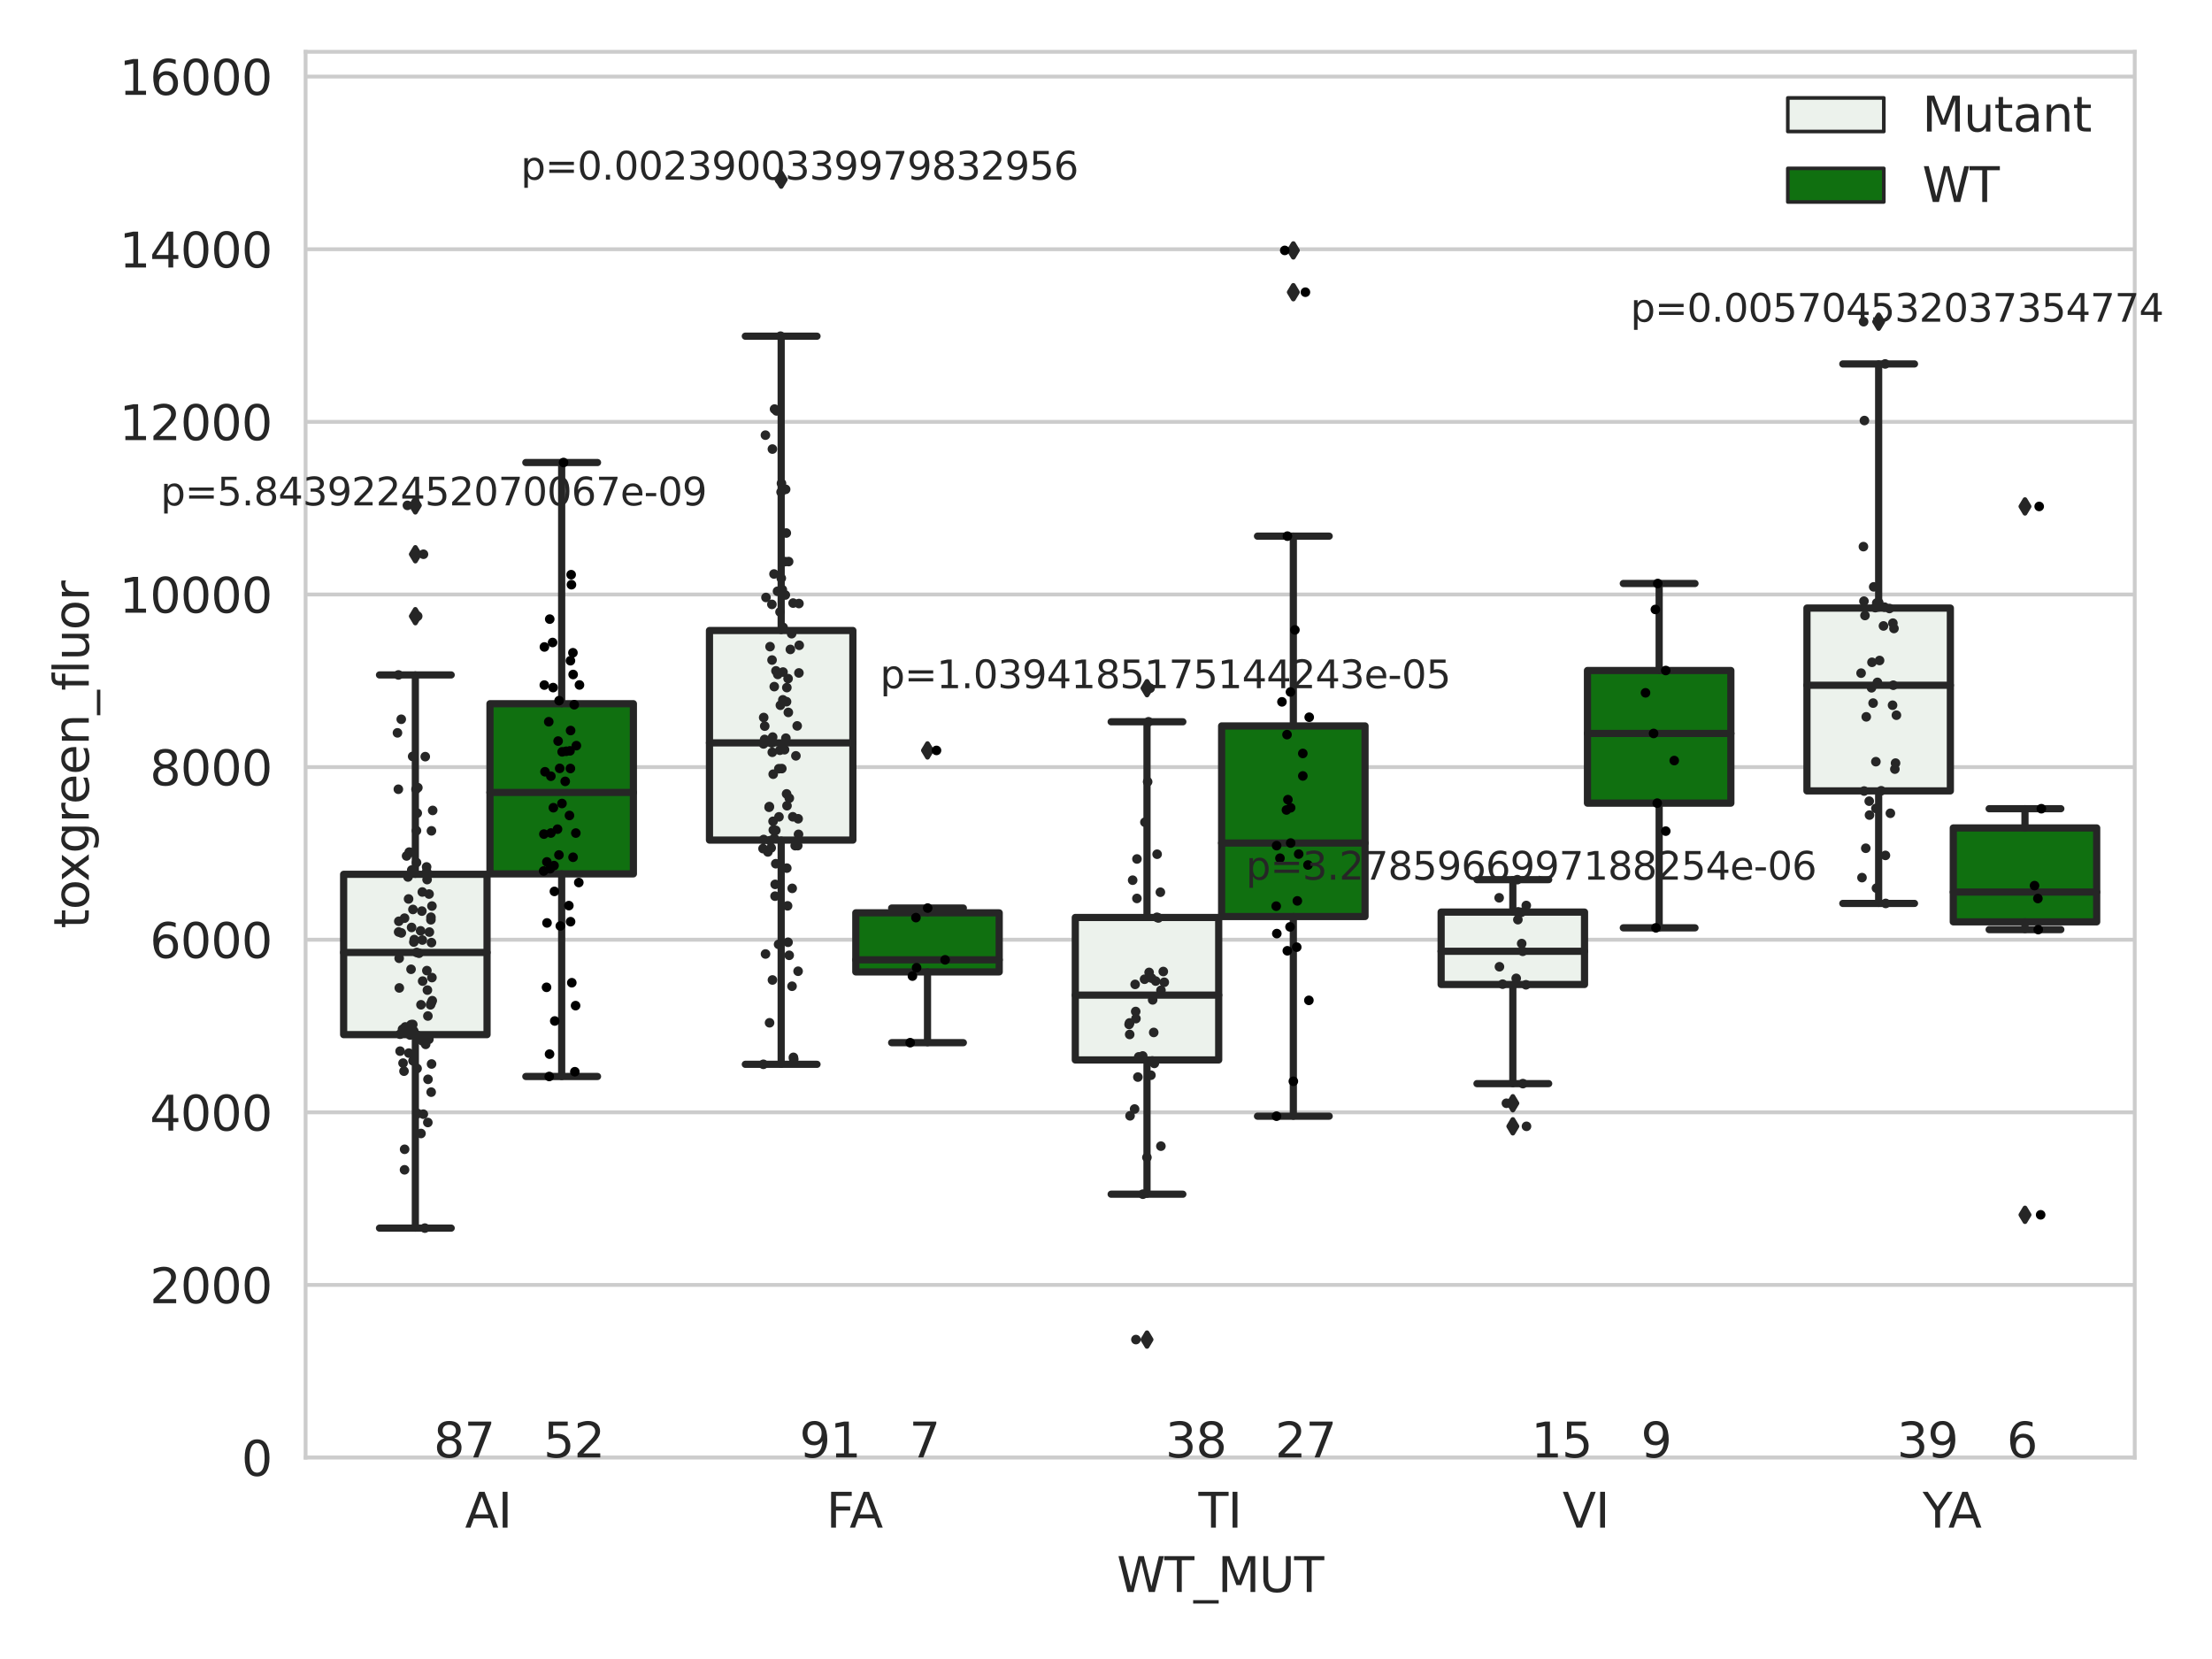 <?xml version="1.0" encoding="utf-8" standalone="no"?>
<!DOCTYPE svg PUBLIC "-//W3C//DTD SVG 1.1//EN"
  "http://www.w3.org/Graphics/SVG/1.1/DTD/svg11.dtd">
<svg xmlns:xlink="http://www.w3.org/1999/xlink" width="460.8pt" height="345.6pt" viewBox="0 0 460.8 345.6" xmlns="http://www.w3.org/2000/svg" version="1.1">
 <defs>
  <style type="text/css">*{stroke-linejoin: round; stroke-linecap: butt}</style>
 </defs>
 <g id="figure_1">
  <g id="patch_1">
   <path d="M 0 345.6 
L 460.8 345.6 
L 460.8 0 
L 0 0 
z
" style="fill: #ffffff"/>
  </g>
  <g id="axes_1">
   <g id="patch_2">
    <path d="M 63.661 303.64 
L 444.705 303.64 
L 444.705 10.8 
L 63.661 10.8 
z
" style="fill: #ffffff"/>
   </g>
   <g id="matplotlib.axis_1">
    <g id="xtick_1">
     <g id="text_1">
      <!-- AI -->
      <g style="fill: #262626" transform="translate(96.87 318.238) scale(0.1 -0.1)">
       <defs>
        <path id="DejaVuSans-41" d="M 2188 4044 
L 1331 1722 
L 3047 1722 
L 2188 4044 
z
M 1831 4666 
L 2547 4666 
L 4325 0 
L 3669 0 
L 3244 1197 
L 1141 1197 
L 716 0 
L 50 0 
L 1831 4666 
z
" transform="scale(0.016)"/>
        <path id="DejaVuSans-49" d="M 628 4666 
L 1259 4666 
L 1259 0 
L 628 0 
L 628 4666 
z
" transform="scale(0.016)"/>
       </defs>
       <use xlink:href="#DejaVuSans-41"/>
       <use xlink:href="#DejaVuSans-49" x="68.408"/>
      </g>
     </g>
    </g>
    <g id="xtick_2">
     <g id="text_2">
      <!-- FA -->
      <g style="fill: #262626" transform="translate(172.134 318.238) scale(0.1 -0.1)">
       <defs>
        <path id="DejaVuSans-46" d="M 628 4666 
L 3309 4666 
L 3309 4134 
L 1259 4134 
L 1259 2759 
L 3109 2759 
L 3109 2228 
L 1259 2228 
L 1259 0 
L 628 0 
L 628 4666 
z
" transform="scale(0.016)"/>
       </defs>
       <use xlink:href="#DejaVuSans-46"/>
       <use xlink:href="#DejaVuSans-41" x="48.395"/>
      </g>
     </g>
    </g>
    <g id="xtick_3">
     <g id="text_3">
      <!-- TI -->
      <g style="fill: #262626" transform="translate(249.654 318.238) scale(0.1 -0.1)">
       <defs>
        <path id="DejaVuSans-54" d="M -19 4666 
L 3928 4666 
L 3928 4134 
L 2272 4134 
L 2272 0 
L 1638 0 
L 1638 4134 
L -19 4134 
L -19 4666 
z
" transform="scale(0.016)"/>
       </defs>
       <use xlink:href="#DejaVuSans-54"/>
       <use xlink:href="#DejaVuSans-49" x="61.084"/>
      </g>
     </g>
    </g>
    <g id="xtick_4">
     <g id="text_4">
      <!-- VI -->
      <g style="fill: #262626" transform="translate(325.496 318.238) scale(0.1 -0.1)">
       <defs>
        <path id="DejaVuSans-56" d="M 1831 0 
L 50 4666 
L 709 4666 
L 2188 738 
L 3669 4666 
L 4325 4666 
L 2547 0 
L 1831 0 
z
" transform="scale(0.016)"/>
       </defs>
       <use xlink:href="#DejaVuSans-56"/>
       <use xlink:href="#DejaVuSans-49" x="68.408"/>
      </g>
     </g>
    </g>
    <g id="xtick_5">
     <g id="text_5">
      <!-- YA -->
      <g style="fill: #262626" transform="translate(400.514 318.238) scale(0.1 -0.1)">
       <defs>
        <path id="DejaVuSans-59" d="M -13 4666 
L 666 4666 
L 1959 2747 
L 3244 4666 
L 3922 4666 
L 2272 2222 
L 2272 0 
L 1638 0 
L 1638 2222 
L -13 4666 
z
" transform="scale(0.016)"/>
       </defs>
       <use xlink:href="#DejaVuSans-59"/>
       <use xlink:href="#DejaVuSans-41" x="53.334"/>
      </g>
     </g>
    </g>
    <g id="text_6">
     <!-- WT_MUT -->
     <g style="fill: #262626" transform="translate(232.658 331.638) scale(0.1 -0.1)">
      <defs>
       <path id="DejaVuSans-57" d="M 213 4666 
L 850 4666 
L 1831 722 
L 2809 4666 
L 3519 4666 
L 4500 722 
L 5478 4666 
L 6119 4666 
L 4947 0 
L 4153 0 
L 3169 4050 
L 2175 0 
L 1381 0 
L 213 4666 
z
" transform="scale(0.016)"/>
       <path id="DejaVuSans-5f" d="M 3263 -1063 
L 3263 -1509 
L -63 -1509 
L -63 -1063 
L 3263 -1063 
z
" transform="scale(0.016)"/>
       <path id="DejaVuSans-4d" d="M 628 4666 
L 1569 4666 
L 2759 1491 
L 3956 4666 
L 4897 4666 
L 4897 0 
L 4281 0 
L 4281 4097 
L 3078 897 
L 2444 897 
L 1241 4097 
L 1241 0 
L 628 0 
L 628 4666 
z
" transform="scale(0.016)"/>
       <path id="DejaVuSans-55" d="M 556 4666 
L 1191 4666 
L 1191 1831 
Q 1191 1081 1462 751 
Q 1734 422 2344 422 
Q 2950 422 3222 751 
Q 3494 1081 3494 1831 
L 3494 4666 
L 4128 4666 
L 4128 1753 
Q 4128 841 3676 375 
Q 3225 -91 2344 -91 
Q 1459 -91 1007 375 
Q 556 841 556 1753 
L 556 4666 
z
" transform="scale(0.016)"/>
      </defs>
      <use xlink:href="#DejaVuSans-57"/>
      <use xlink:href="#DejaVuSans-54" x="98.877"/>
      <use xlink:href="#DejaVuSans-5f" x="159.961"/>
      <use xlink:href="#DejaVuSans-4d" x="209.961"/>
      <use xlink:href="#DejaVuSans-55" x="296.24"/>
      <use xlink:href="#DejaVuSans-54" x="369.434"/>
     </g>
    </g>
   </g>
   <g id="matplotlib.axis_2">
    <g id="ytick_1">
     <g id="line2d_1">
      <path d="M 63.661 303.64 
L 444.705 303.64 
" clip-path="url(#p513501a537)" style="fill: none; stroke: #cccccc; stroke-width: 0.8; stroke-linecap: round"/>
     </g>
     <g id="text_7">
      <!-- 0 -->
      <g style="fill: #262626" transform="translate(50.299 307.439) scale(0.1 -0.1)">
       <defs>
        <path id="DejaVuSans-30" d="M 2034 4250 
Q 1547 4250 1301 3770 
Q 1056 3291 1056 2328 
Q 1056 1369 1301 889 
Q 1547 409 2034 409 
Q 2525 409 2770 889 
Q 3016 1369 3016 2328 
Q 3016 3291 2770 3770 
Q 2525 4250 2034 4250 
z
M 2034 4750 
Q 2819 4750 3233 4129 
Q 3647 3509 3647 2328 
Q 3647 1150 3233 529 
Q 2819 -91 2034 -91 
Q 1250 -91 836 529 
Q 422 1150 422 2328 
Q 422 3509 836 4129 
Q 1250 4750 2034 4750 
z
" transform="scale(0.016)"/>
       </defs>
       <use xlink:href="#DejaVuSans-30"/>
      </g>
     </g>
    </g>
    <g id="ytick_2">
     <g id="line2d_2">
      <path d="M 63.661 267.68 
L 444.705 267.68 
" clip-path="url(#p513501a537)" style="fill: none; stroke: #cccccc; stroke-width: 0.8; stroke-linecap: round"/>
     </g>
     <g id="text_8">
      <!-- 2000 -->
      <g style="fill: #262626" transform="translate(31.211 271.479) scale(0.1 -0.1)">
       <defs>
        <path id="DejaVuSans-32" d="M 1228 531 
L 3431 531 
L 3431 0 
L 469 0 
L 469 531 
Q 828 903 1448 1529 
Q 2069 2156 2228 2338 
Q 2531 2678 2651 2914 
Q 2772 3150 2772 3378 
Q 2772 3750 2511 3984 
Q 2250 4219 1831 4219 
Q 1534 4219 1204 4116 
Q 875 4013 500 3803 
L 500 4441 
Q 881 4594 1212 4672 
Q 1544 4750 1819 4750 
Q 2544 4750 2975 4387 
Q 3406 4025 3406 3419 
Q 3406 3131 3298 2873 
Q 3191 2616 2906 2266 
Q 2828 2175 2409 1742 
Q 1991 1309 1228 531 
z
" transform="scale(0.016)"/>
       </defs>
       <use xlink:href="#DejaVuSans-32"/>
       <use xlink:href="#DejaVuSans-30" x="63.623"/>
       <use xlink:href="#DejaVuSans-30" x="127.246"/>
       <use xlink:href="#DejaVuSans-30" x="190.869"/>
      </g>
     </g>
    </g>
    <g id="ytick_3">
     <g id="line2d_3">
      <path d="M 63.661 231.72 
L 444.705 231.72 
" clip-path="url(#p513501a537)" style="fill: none; stroke: #cccccc; stroke-width: 0.8; stroke-linecap: round"/>
     </g>
     <g id="text_9">
      <!-- 4000 -->
      <g style="fill: #262626" transform="translate(31.211 235.52) scale(0.1 -0.1)">
       <defs>
        <path id="DejaVuSans-34" d="M 2419 4116 
L 825 1625 
L 2419 1625 
L 2419 4116 
z
M 2253 4666 
L 3047 4666 
L 3047 1625 
L 3713 1625 
L 3713 1100 
L 3047 1100 
L 3047 0 
L 2419 0 
L 2419 1100 
L 313 1100 
L 313 1709 
L 2253 4666 
z
" transform="scale(0.016)"/>
       </defs>
       <use xlink:href="#DejaVuSans-34"/>
       <use xlink:href="#DejaVuSans-30" x="63.623"/>
       <use xlink:href="#DejaVuSans-30" x="127.246"/>
       <use xlink:href="#DejaVuSans-30" x="190.869"/>
      </g>
     </g>
    </g>
    <g id="ytick_4">
     <g id="line2d_4">
      <path d="M 63.661 195.76 
L 444.705 195.76 
" clip-path="url(#p513501a537)" style="fill: none; stroke: #cccccc; stroke-width: 0.8; stroke-linecap: round"/>
     </g>
     <g id="text_10">
      <!-- 6000 -->
      <g style="fill: #262626" transform="translate(31.211 199.56) scale(0.1 -0.1)">
       <defs>
        <path id="DejaVuSans-36" d="M 2113 2584 
Q 1688 2584 1439 2293 
Q 1191 2003 1191 1497 
Q 1191 994 1439 701 
Q 1688 409 2113 409 
Q 2538 409 2786 701 
Q 3034 994 3034 1497 
Q 3034 2003 2786 2293 
Q 2538 2584 2113 2584 
z
M 3366 4563 
L 3366 3988 
Q 3128 4100 2886 4159 
Q 2644 4219 2406 4219 
Q 1781 4219 1451 3797 
Q 1122 3375 1075 2522 
Q 1259 2794 1537 2939 
Q 1816 3084 2150 3084 
Q 2853 3084 3261 2657 
Q 3669 2231 3669 1497 
Q 3669 778 3244 343 
Q 2819 -91 2113 -91 
Q 1303 -91 875 529 
Q 447 1150 447 2328 
Q 447 3434 972 4092 
Q 1497 4750 2381 4750 
Q 2619 4750 2861 4703 
Q 3103 4656 3366 4563 
z
" transform="scale(0.016)"/>
       </defs>
       <use xlink:href="#DejaVuSans-36"/>
       <use xlink:href="#DejaVuSans-30" x="63.623"/>
       <use xlink:href="#DejaVuSans-30" x="127.246"/>
       <use xlink:href="#DejaVuSans-30" x="190.869"/>
      </g>
     </g>
    </g>
    <g id="ytick_5">
     <g id="line2d_5">
      <path d="M 63.661 159.801 
L 444.705 159.801 
" clip-path="url(#p513501a537)" style="fill: none; stroke: #cccccc; stroke-width: 0.8; stroke-linecap: round"/>
     </g>
     <g id="text_11">
      <!-- 8000 -->
      <g style="fill: #262626" transform="translate(31.211 163.6) scale(0.1 -0.1)">
       <defs>
        <path id="DejaVuSans-38" d="M 2034 2216 
Q 1584 2216 1326 1975 
Q 1069 1734 1069 1313 
Q 1069 891 1326 650 
Q 1584 409 2034 409 
Q 2484 409 2743 651 
Q 3003 894 3003 1313 
Q 3003 1734 2745 1975 
Q 2488 2216 2034 2216 
z
M 1403 2484 
Q 997 2584 770 2862 
Q 544 3141 544 3541 
Q 544 4100 942 4425 
Q 1341 4750 2034 4750 
Q 2731 4750 3128 4425 
Q 3525 4100 3525 3541 
Q 3525 3141 3298 2862 
Q 3072 2584 2669 2484 
Q 3125 2378 3379 2068 
Q 3634 1759 3634 1313 
Q 3634 634 3220 271 
Q 2806 -91 2034 -91 
Q 1263 -91 848 271 
Q 434 634 434 1313 
Q 434 1759 690 2068 
Q 947 2378 1403 2484 
z
M 1172 3481 
Q 1172 3119 1398 2916 
Q 1625 2713 2034 2713 
Q 2441 2713 2670 2916 
Q 2900 3119 2900 3481 
Q 2900 3844 2670 4047 
Q 2441 4250 2034 4250 
Q 1625 4250 1398 4047 
Q 1172 3844 1172 3481 
z
" transform="scale(0.016)"/>
       </defs>
       <use xlink:href="#DejaVuSans-38"/>
       <use xlink:href="#DejaVuSans-30" x="63.623"/>
       <use xlink:href="#DejaVuSans-30" x="127.246"/>
       <use xlink:href="#DejaVuSans-30" x="190.869"/>
      </g>
     </g>
    </g>
    <g id="ytick_6">
     <g id="line2d_6">
      <path d="M 63.661 123.841 
L 444.705 123.841 
" clip-path="url(#p513501a537)" style="fill: none; stroke: #cccccc; stroke-width: 0.8; stroke-linecap: round"/>
     </g>
     <g id="text_12">
      <!-- 10000 -->
      <g style="fill: #262626" transform="translate(24.849 127.64) scale(0.1 -0.1)">
       <defs>
        <path id="DejaVuSans-31" d="M 794 531 
L 1825 531 
L 1825 4091 
L 703 3866 
L 703 4441 
L 1819 4666 
L 2450 4666 
L 2450 531 
L 3481 531 
L 3481 0 
L 794 0 
L 794 531 
z
" transform="scale(0.016)"/>
       </defs>
       <use xlink:href="#DejaVuSans-31"/>
       <use xlink:href="#DejaVuSans-30" x="63.623"/>
       <use xlink:href="#DejaVuSans-30" x="127.246"/>
       <use xlink:href="#DejaVuSans-30" x="190.869"/>
       <use xlink:href="#DejaVuSans-30" x="254.492"/>
      </g>
     </g>
    </g>
    <g id="ytick_7">
     <g id="line2d_7">
      <path d="M 63.661 87.881 
L 444.705 87.881 
" clip-path="url(#p513501a537)" style="fill: none; stroke: #cccccc; stroke-width: 0.8; stroke-linecap: round"/>
     </g>
     <g id="text_13">
      <!-- 12000 -->
      <g style="fill: #262626" transform="translate(24.849 91.68) scale(0.1 -0.1)">
       <use xlink:href="#DejaVuSans-31"/>
       <use xlink:href="#DejaVuSans-32" x="63.623"/>
       <use xlink:href="#DejaVuSans-30" x="127.246"/>
       <use xlink:href="#DejaVuSans-30" x="190.869"/>
       <use xlink:href="#DejaVuSans-30" x="254.492"/>
      </g>
     </g>
    </g>
    <g id="ytick_8">
     <g id="line2d_8">
      <path d="M 63.661 51.921 
L 444.705 51.921 
" clip-path="url(#p513501a537)" style="fill: none; stroke: #cccccc; stroke-width: 0.8; stroke-linecap: round"/>
     </g>
     <g id="text_14">
      <!-- 14000 -->
      <g style="fill: #262626" transform="translate(24.849 55.72) scale(0.1 -0.1)">
       <use xlink:href="#DejaVuSans-31"/>
       <use xlink:href="#DejaVuSans-34" x="63.623"/>
       <use xlink:href="#DejaVuSans-30" x="127.246"/>
       <use xlink:href="#DejaVuSans-30" x="190.869"/>
       <use xlink:href="#DejaVuSans-30" x="254.492"/>
      </g>
     </g>
    </g>
    <g id="ytick_9">
     <g id="line2d_9">
      <path d="M 63.661 15.961 
L 444.705 15.961 
" clip-path="url(#p513501a537)" style="fill: none; stroke: #cccccc; stroke-width: 0.8; stroke-linecap: round"/>
     </g>
     <g id="text_15">
      <!-- 16000 -->
      <g style="fill: #262626" transform="translate(24.849 19.76) scale(0.1 -0.1)">
       <use xlink:href="#DejaVuSans-31"/>
       <use xlink:href="#DejaVuSans-36" x="63.623"/>
       <use xlink:href="#DejaVuSans-30" x="127.246"/>
       <use xlink:href="#DejaVuSans-30" x="190.869"/>
       <use xlink:href="#DejaVuSans-30" x="254.492"/>
      </g>
     </g>
    </g>
    <g id="text_16">
     <!-- toxgreen_fluor -->
     <g style="fill: #262626" transform="translate(18.491 193.415) rotate(-90) scale(0.1 -0.1)">
      <defs>
       <path id="DejaVuSans-74" d="M 1172 4494 
L 1172 3500 
L 2356 3500 
L 2356 3053 
L 1172 3053 
L 1172 1153 
Q 1172 725 1289 603 
Q 1406 481 1766 481 
L 2356 481 
L 2356 0 
L 1766 0 
Q 1100 0 847 248 
Q 594 497 594 1153 
L 594 3053 
L 172 3053 
L 172 3500 
L 594 3500 
L 594 4494 
L 1172 4494 
z
" transform="scale(0.016)"/>
       <path id="DejaVuSans-6f" d="M 1959 3097 
Q 1497 3097 1228 2736 
Q 959 2375 959 1747 
Q 959 1119 1226 758 
Q 1494 397 1959 397 
Q 2419 397 2687 759 
Q 2956 1122 2956 1747 
Q 2956 2369 2687 2733 
Q 2419 3097 1959 3097 
z
M 1959 3584 
Q 2709 3584 3137 3096 
Q 3566 2609 3566 1747 
Q 3566 888 3137 398 
Q 2709 -91 1959 -91 
Q 1206 -91 779 398 
Q 353 888 353 1747 
Q 353 2609 779 3096 
Q 1206 3584 1959 3584 
z
" transform="scale(0.016)"/>
       <path id="DejaVuSans-78" d="M 3513 3500 
L 2247 1797 
L 3578 0 
L 2900 0 
L 1881 1375 
L 863 0 
L 184 0 
L 1544 1831 
L 300 3500 
L 978 3500 
L 1906 2253 
L 2834 3500 
L 3513 3500 
z
" transform="scale(0.016)"/>
       <path id="DejaVuSans-67" d="M 2906 1791 
Q 2906 2416 2648 2759 
Q 2391 3103 1925 3103 
Q 1463 3103 1205 2759 
Q 947 2416 947 1791 
Q 947 1169 1205 825 
Q 1463 481 1925 481 
Q 2391 481 2648 825 
Q 2906 1169 2906 1791 
z
M 3481 434 
Q 3481 -459 3084 -895 
Q 2688 -1331 1869 -1331 
Q 1566 -1331 1297 -1286 
Q 1028 -1241 775 -1147 
L 775 -588 
Q 1028 -725 1275 -790 
Q 1522 -856 1778 -856 
Q 2344 -856 2625 -561 
Q 2906 -266 2906 331 
L 2906 616 
Q 2728 306 2450 153 
Q 2172 0 1784 0 
Q 1141 0 747 490 
Q 353 981 353 1791 
Q 353 2603 747 3093 
Q 1141 3584 1784 3584 
Q 2172 3584 2450 3431 
Q 2728 3278 2906 2969 
L 2906 3500 
L 3481 3500 
L 3481 434 
z
" transform="scale(0.016)"/>
       <path id="DejaVuSans-72" d="M 2631 2963 
Q 2534 3019 2420 3045 
Q 2306 3072 2169 3072 
Q 1681 3072 1420 2755 
Q 1159 2438 1159 1844 
L 1159 0 
L 581 0 
L 581 3500 
L 1159 3500 
L 1159 2956 
Q 1341 3275 1631 3429 
Q 1922 3584 2338 3584 
Q 2397 3584 2469 3576 
Q 2541 3569 2628 3553 
L 2631 2963 
z
" transform="scale(0.016)"/>
       <path id="DejaVuSans-65" d="M 3597 1894 
L 3597 1613 
L 953 1613 
Q 991 1019 1311 708 
Q 1631 397 2203 397 
Q 2534 397 2845 478 
Q 3156 559 3463 722 
L 3463 178 
Q 3153 47 2828 -22 
Q 2503 -91 2169 -91 
Q 1331 -91 842 396 
Q 353 884 353 1716 
Q 353 2575 817 3079 
Q 1281 3584 2069 3584 
Q 2775 3584 3186 3129 
Q 3597 2675 3597 1894 
z
M 3022 2063 
Q 3016 2534 2758 2815 
Q 2500 3097 2075 3097 
Q 1594 3097 1305 2825 
Q 1016 2553 972 2059 
L 3022 2063 
z
" transform="scale(0.016)"/>
       <path id="DejaVuSans-6e" d="M 3513 2113 
L 3513 0 
L 2938 0 
L 2938 2094 
Q 2938 2591 2744 2837 
Q 2550 3084 2163 3084 
Q 1697 3084 1428 2787 
Q 1159 2491 1159 1978 
L 1159 0 
L 581 0 
L 581 3500 
L 1159 3500 
L 1159 2956 
Q 1366 3272 1645 3428 
Q 1925 3584 2291 3584 
Q 2894 3584 3203 3211 
Q 3513 2838 3513 2113 
z
" transform="scale(0.016)"/>
       <path id="DejaVuSans-66" d="M 2375 4863 
L 2375 4384 
L 1825 4384 
Q 1516 4384 1395 4259 
Q 1275 4134 1275 3809 
L 1275 3500 
L 2222 3500 
L 2222 3053 
L 1275 3053 
L 1275 0 
L 697 0 
L 697 3053 
L 147 3053 
L 147 3500 
L 697 3500 
L 697 3744 
Q 697 4328 969 4595 
Q 1241 4863 1831 4863 
L 2375 4863 
z
" transform="scale(0.016)"/>
       <path id="DejaVuSans-6c" d="M 603 4863 
L 1178 4863 
L 1178 0 
L 603 0 
L 603 4863 
z
" transform="scale(0.016)"/>
       <path id="DejaVuSans-75" d="M 544 1381 
L 544 3500 
L 1119 3500 
L 1119 1403 
Q 1119 906 1312 657 
Q 1506 409 1894 409 
Q 2359 409 2629 706 
Q 2900 1003 2900 1516 
L 2900 3500 
L 3475 3500 
L 3475 0 
L 2900 0 
L 2900 538 
Q 2691 219 2414 64 
Q 2138 -91 1772 -91 
Q 1169 -91 856 284 
Q 544 659 544 1381 
z
M 1991 3584 
L 1991 3584 
z
" transform="scale(0.016)"/>
      </defs>
      <use xlink:href="#DejaVuSans-74"/>
      <use xlink:href="#DejaVuSans-6f" x="39.209"/>
      <use xlink:href="#DejaVuSans-78" x="97.266"/>
      <use xlink:href="#DejaVuSans-67" x="156.445"/>
      <use xlink:href="#DejaVuSans-72" x="219.922"/>
      <use xlink:href="#DejaVuSans-65" x="258.785"/>
      <use xlink:href="#DejaVuSans-65" x="320.309"/>
      <use xlink:href="#DejaVuSans-6e" x="381.832"/>
      <use xlink:href="#DejaVuSans-5f" x="445.211"/>
      <use xlink:href="#DejaVuSans-66" x="495.211"/>
      <use xlink:href="#DejaVuSans-6c" x="530.416"/>
      <use xlink:href="#DejaVuSans-75" x="558.199"/>
      <use xlink:href="#DejaVuSans-6f" x="621.578"/>
      <use xlink:href="#DejaVuSans-72" x="682.76"/>
     </g>
    </g>
   </g>
   <g id="patch_3">
    <path d="M 71.587 215.533 
L 101.461 215.533 
L 101.461 182.137 
L 71.587 182.137 
L 71.587 215.533 
z
" clip-path="url(#p513501a537)" style="fill: #ecf2ec; stroke: #262626; stroke-width: 1.5; stroke-linejoin: miter"/>
   </g>
   <g id="patch_4">
    <path d="M 102.07 182.042 
L 131.944 182.042 
L 131.944 146.595 
L 102.07 146.595 
L 102.07 182.042 
z
" clip-path="url(#p513501a537)" style="fill: #107010; stroke: #262626; stroke-width: 1.5; stroke-linejoin: miter"/>
   </g>
   <g id="patch_5">
    <path d="M 147.796 175.008 
L 177.669 175.008 
L 177.669 131.346 
L 147.796 131.346 
L 147.796 175.008 
z
" clip-path="url(#p513501a537)" style="fill: #ecf2ec; stroke: #262626; stroke-width: 1.5; stroke-linejoin: miter"/>
   </g>
   <g id="patch_6">
    <path d="M 178.279 202.466 
L 208.153 202.466 
L 208.153 190.16 
L 178.279 190.16 
L 178.279 202.466 
z
" clip-path="url(#p513501a537)" style="fill: #107010; stroke: #262626; stroke-width: 1.5; stroke-linejoin: miter"/>
   </g>
   <g id="patch_7">
    <path d="M 224.004 220.806 
L 253.878 220.806 
L 253.878 191.125 
L 224.004 191.125 
L 224.004 220.806 
z
" clip-path="url(#p513501a537)" style="fill: #ecf2ec; stroke: #262626; stroke-width: 1.5; stroke-linejoin: miter"/>
   </g>
   <g id="patch_8">
    <path d="M 254.488 190.928 
L 284.362 190.928 
L 284.362 151.224 
L 254.488 151.224 
L 254.488 190.928 
z
" clip-path="url(#p513501a537)" style="fill: #107010; stroke: #262626; stroke-width: 1.5; stroke-linejoin: miter"/>
   </g>
   <g id="patch_9">
    <path d="M 300.213 205.086 
L 330.087 205.086 
L 330.087 190.004 
L 300.213 190.004 
L 300.213 205.086 
z
" clip-path="url(#p513501a537)" style="fill: #ecf2ec; stroke: #262626; stroke-width: 1.5; stroke-linejoin: miter"/>
   </g>
   <g id="patch_10">
    <path d="M 330.696 167.308 
L 360.57 167.308 
L 360.57 139.679 
L 330.696 139.679 
L 330.696 167.308 
z
" clip-path="url(#p513501a537)" style="fill: #107010; stroke: #262626; stroke-width: 1.5; stroke-linejoin: miter"/>
   </g>
   <g id="patch_11">
    <path d="M 376.422 164.761 
L 406.295 164.761 
L 406.295 126.671 
L 376.422 126.671 
L 376.422 164.761 
z
" clip-path="url(#p513501a537)" style="fill: #ecf2ec; stroke: #262626; stroke-width: 1.5; stroke-linejoin: miter"/>
   </g>
   <g id="patch_12">
    <path d="M 406.905 192.035 
L 436.779 192.035 
L 436.779 172.476 
L 406.905 172.476 
L 406.905 192.035 
z
" clip-path="url(#p513501a537)" style="fill: #107010; stroke: #262626; stroke-width: 1.5; stroke-linejoin: miter"/>
   </g>
   <g id="patch_13">
    <path d="M 101.766 303.64 
L 101.766 303.64 
L 101.766 303.64 
L 101.766 303.64 
z
" clip-path="url(#p513501a537)" style="fill: #ecf2ec; stroke: #262626; stroke-width: 0.75; stroke-linejoin: miter"/>
   </g>
   <g id="patch_14">
    <path d="M 101.766 303.64 
L 101.766 303.64 
L 101.766 303.64 
L 101.766 303.64 
z
" clip-path="url(#p513501a537)" style="fill: #107010; stroke: #262626; stroke-width: 0.75; stroke-linejoin: miter"/>
   </g>
   <g id="PathCollection_1"/>
   <g id="PathCollection_2"/>
   <g id="line2d_10">
    <path d="M 86.524 215.533 
L 86.524 255.838 
" clip-path="url(#p513501a537)" style="fill: none; stroke: #262626; stroke-width: 1.5; stroke-linecap: round"/>
   </g>
   <g id="line2d_11">
    <path d="M 86.524 182.137 
L 86.524 140.601 
" clip-path="url(#p513501a537)" style="fill: none; stroke: #262626; stroke-width: 1.5; stroke-linecap: round"/>
   </g>
   <g id="line2d_12">
    <path d="M 79.055 255.838 
L 93.992 255.838 
" clip-path="url(#p513501a537)" style="fill: none; stroke: #262626; stroke-width: 1.5; stroke-linecap: round"/>
   </g>
   <g id="line2d_13">
    <path d="M 79.055 140.601 
L 93.992 140.601 
" clip-path="url(#p513501a537)" style="fill: none; stroke: #262626; stroke-width: 1.5; stroke-linecap: round"/>
   </g>
   <g id="line2d_14">
    <defs>
     <path id="m6b0494af14" d="M -0 1.414 
L 0.849 0 
L 0 -1.414 
L -0.849 -0 
z
" style="stroke: #262626; stroke-linejoin: miter"/>
    </defs>
    <g clip-path="url(#p513501a537)">
     <use xlink:href="#m6b0494af14" x="86.524" y="115.459" style="fill: #262626; stroke: #262626; stroke-linejoin: miter"/>
     <use xlink:href="#m6b0494af14" x="86.524" y="105.281" style="fill: #262626; stroke: #262626; stroke-linejoin: miter"/>
     <use xlink:href="#m6b0494af14" x="86.524" y="128.363" style="fill: #262626; stroke: #262626; stroke-linejoin: miter"/>
    </g>
   </g>
   <g id="line2d_15">
    <path d="M 117.007 182.042 
L 117.007 224.25 
" clip-path="url(#p513501a537)" style="fill: none; stroke: #262626; stroke-width: 1.5; stroke-linecap: round"/>
   </g>
   <g id="line2d_16">
    <path d="M 117.007 146.595 
L 117.007 96.352 
" clip-path="url(#p513501a537)" style="fill: none; stroke: #262626; stroke-width: 1.5; stroke-linecap: round"/>
   </g>
   <g id="line2d_17">
    <path d="M 109.539 224.25 
L 124.476 224.25 
" clip-path="url(#p513501a537)" style="fill: none; stroke: #262626; stroke-width: 1.5; stroke-linecap: round"/>
   </g>
   <g id="line2d_18">
    <path d="M 109.539 96.352 
L 124.476 96.352 
" clip-path="url(#p513501a537)" style="fill: none; stroke: #262626; stroke-width: 1.5; stroke-linecap: round"/>
   </g>
   <g id="line2d_19"/>
   <g id="line2d_20">
    <path d="M 162.733 175.008 
L 162.733 221.716 
" clip-path="url(#p513501a537)" style="fill: none; stroke: #262626; stroke-width: 1.5; stroke-linecap: round"/>
   </g>
   <g id="line2d_21">
    <path d="M 162.733 131.346 
L 162.733 70.032 
" clip-path="url(#p513501a537)" style="fill: none; stroke: #262626; stroke-width: 1.5; stroke-linecap: round"/>
   </g>
   <g id="line2d_22">
    <path d="M 155.264 221.716 
L 170.201 221.716 
" clip-path="url(#p513501a537)" style="fill: none; stroke: #262626; stroke-width: 1.5; stroke-linecap: round"/>
   </g>
   <g id="line2d_23">
    <path d="M 155.264 70.032 
L 170.201 70.032 
" clip-path="url(#p513501a537)" style="fill: none; stroke: #262626; stroke-width: 1.5; stroke-linecap: round"/>
   </g>
   <g id="line2d_24">
    <g clip-path="url(#p513501a537)">
     <use xlink:href="#m6b0494af14" x="162.733" y="37.422" style="fill: #262626; stroke: #262626; stroke-linejoin: miter"/>
    </g>
   </g>
   <g id="line2d_25">
    <path d="M 193.216 202.466 
L 193.216 217.209 
" clip-path="url(#p513501a537)" style="fill: none; stroke: #262626; stroke-width: 1.5; stroke-linecap: round"/>
   </g>
   <g id="line2d_26">
    <path d="M 193.216 190.16 
L 193.216 189.166 
" clip-path="url(#p513501a537)" style="fill: none; stroke: #262626; stroke-width: 1.5; stroke-linecap: round"/>
   </g>
   <g id="line2d_27">
    <path d="M 185.748 217.209 
L 200.684 217.209 
" clip-path="url(#p513501a537)" style="fill: none; stroke: #262626; stroke-width: 1.5; stroke-linecap: round"/>
   </g>
   <g id="line2d_28">
    <path d="M 185.748 189.166 
L 200.684 189.166 
" clip-path="url(#p513501a537)" style="fill: none; stroke: #262626; stroke-width: 1.5; stroke-linecap: round"/>
   </g>
   <g id="line2d_29">
    <g clip-path="url(#p513501a537)">
     <use xlink:href="#m6b0494af14" x="193.216" y="156.326" style="fill: #262626; stroke: #262626; stroke-linejoin: miter"/>
    </g>
   </g>
   <g id="line2d_30">
    <path d="M 238.941 220.806 
L 238.941 248.776 
" clip-path="url(#p513501a537)" style="fill: none; stroke: #262626; stroke-width: 1.5; stroke-linecap: round"/>
   </g>
   <g id="line2d_31">
    <path d="M 238.941 191.125 
L 238.941 150.361 
" clip-path="url(#p513501a537)" style="fill: none; stroke: #262626; stroke-width: 1.5; stroke-linecap: round"/>
   </g>
   <g id="line2d_32">
    <path d="M 231.473 248.776 
L 246.41 248.776 
" clip-path="url(#p513501a537)" style="fill: none; stroke: #262626; stroke-width: 1.5; stroke-linecap: round"/>
   </g>
   <g id="line2d_33">
    <path d="M 231.473 150.361 
L 246.41 150.361 
" clip-path="url(#p513501a537)" style="fill: none; stroke: #262626; stroke-width: 1.5; stroke-linecap: round"/>
   </g>
   <g id="line2d_34">
    <g clip-path="url(#p513501a537)">
     <use xlink:href="#m6b0494af14" x="238.941" y="279.058" style="fill: #262626; stroke: #262626; stroke-linejoin: miter"/>
     <use xlink:href="#m6b0494af14" x="238.941" y="143.362" style="fill: #262626; stroke: #262626; stroke-linejoin: miter"/>
    </g>
   </g>
   <g id="line2d_35">
    <path d="M 269.425 190.928 
L 269.425 232.521 
" clip-path="url(#p513501a537)" style="fill: none; stroke: #262626; stroke-width: 1.5; stroke-linecap: round"/>
   </g>
   <g id="line2d_36">
    <path d="M 269.425 151.224 
L 269.425 111.689 
" clip-path="url(#p513501a537)" style="fill: none; stroke: #262626; stroke-width: 1.5; stroke-linecap: round"/>
   </g>
   <g id="line2d_37">
    <path d="M 261.956 232.521 
L 276.893 232.521 
" clip-path="url(#p513501a537)" style="fill: none; stroke: #262626; stroke-width: 1.5; stroke-linecap: round"/>
   </g>
   <g id="line2d_38">
    <path d="M 261.956 111.689 
L 276.893 111.689 
" clip-path="url(#p513501a537)" style="fill: none; stroke: #262626; stroke-width: 1.5; stroke-linecap: round"/>
   </g>
   <g id="line2d_39">
    <g clip-path="url(#p513501a537)">
     <use xlink:href="#m6b0494af14" x="269.425" y="52.165" style="fill: #262626; stroke: #262626; stroke-linejoin: miter"/>
     <use xlink:href="#m6b0494af14" x="269.425" y="60.87" style="fill: #262626; stroke: #262626; stroke-linejoin: miter"/>
    </g>
   </g>
   <g id="line2d_40">
    <path d="M 315.15 205.086 
L 315.15 225.739 
" clip-path="url(#p513501a537)" style="fill: none; stroke: #262626; stroke-width: 1.5; stroke-linecap: round"/>
   </g>
   <g id="line2d_41">
    <path d="M 315.15 190.004 
L 315.15 183.248 
" clip-path="url(#p513501a537)" style="fill: none; stroke: #262626; stroke-width: 1.5; stroke-linecap: round"/>
   </g>
   <g id="line2d_42">
    <path d="M 307.681 225.739 
L 322.618 225.739 
" clip-path="url(#p513501a537)" style="fill: none; stroke: #262626; stroke-width: 1.5; stroke-linecap: round"/>
   </g>
   <g id="line2d_43">
    <path d="M 307.681 183.248 
L 322.618 183.248 
" clip-path="url(#p513501a537)" style="fill: none; stroke: #262626; stroke-width: 1.5; stroke-linecap: round"/>
   </g>
   <g id="line2d_44">
    <g clip-path="url(#p513501a537)">
     <use xlink:href="#m6b0494af14" x="315.15" y="234.633" style="fill: #262626; stroke: #262626; stroke-linejoin: miter"/>
     <use xlink:href="#m6b0494af14" x="315.15" y="229.829" style="fill: #262626; stroke: #262626; stroke-linejoin: miter"/>
    </g>
   </g>
   <g id="line2d_45">
    <path d="M 345.633 167.308 
L 345.633 193.285 
" clip-path="url(#p513501a537)" style="fill: none; stroke: #262626; stroke-width: 1.5; stroke-linecap: round"/>
   </g>
   <g id="line2d_46">
    <path d="M 345.633 139.679 
L 345.633 121.553 
" clip-path="url(#p513501a537)" style="fill: none; stroke: #262626; stroke-width: 1.5; stroke-linecap: round"/>
   </g>
   <g id="line2d_47">
    <path d="M 338.165 193.285 
L 353.102 193.285 
" clip-path="url(#p513501a537)" style="fill: none; stroke: #262626; stroke-width: 1.5; stroke-linecap: round"/>
   </g>
   <g id="line2d_48">
    <path d="M 338.165 121.553 
L 353.102 121.553 
" clip-path="url(#p513501a537)" style="fill: none; stroke: #262626; stroke-width: 1.5; stroke-linecap: round"/>
   </g>
   <g id="line2d_49"/>
   <g id="line2d_50">
    <path d="M 391.359 164.761 
L 391.359 188.2 
" clip-path="url(#p513501a537)" style="fill: none; stroke: #262626; stroke-width: 1.5; stroke-linecap: round"/>
   </g>
   <g id="line2d_51">
    <path d="M 391.359 126.671 
L 391.359 75.815 
" clip-path="url(#p513501a537)" style="fill: none; stroke: #262626; stroke-width: 1.5; stroke-linecap: round"/>
   </g>
   <g id="line2d_52">
    <path d="M 383.89 188.2 
L 398.827 188.2 
" clip-path="url(#p513501a537)" style="fill: none; stroke: #262626; stroke-width: 1.5; stroke-linecap: round"/>
   </g>
   <g id="line2d_53">
    <path d="M 383.89 75.815 
L 398.827 75.815 
" clip-path="url(#p513501a537)" style="fill: none; stroke: #262626; stroke-width: 1.5; stroke-linecap: round"/>
   </g>
   <g id="line2d_54">
    <g clip-path="url(#p513501a537)">
     <use xlink:href="#m6b0494af14" x="391.359" y="67.016" style="fill: #262626; stroke: #262626; stroke-linejoin: miter"/>
    </g>
   </g>
   <g id="line2d_55">
    <path d="M 421.842 192.035 
L 421.842 193.655 
" clip-path="url(#p513501a537)" style="fill: none; stroke: #262626; stroke-width: 1.5; stroke-linecap: round"/>
   </g>
   <g id="line2d_56">
    <path d="M 421.842 172.476 
L 421.842 168.47 
" clip-path="url(#p513501a537)" style="fill: none; stroke: #262626; stroke-width: 1.5; stroke-linecap: round"/>
   </g>
   <g id="line2d_57">
    <path d="M 414.374 193.655 
L 429.31 193.655 
" clip-path="url(#p513501a537)" style="fill: none; stroke: #262626; stroke-width: 1.5; stroke-linecap: round"/>
   </g>
   <g id="line2d_58">
    <path d="M 414.374 168.47 
L 429.31 168.47 
" clip-path="url(#p513501a537)" style="fill: none; stroke: #262626; stroke-width: 1.5; stroke-linecap: round"/>
   </g>
   <g id="line2d_59">
    <g clip-path="url(#p513501a537)">
     <use xlink:href="#m6b0494af14" x="421.842" y="253.067" style="fill: #262626; stroke: #262626; stroke-linejoin: miter"/>
     <use xlink:href="#m6b0494af14" x="421.842" y="105.5" style="fill: #262626; stroke: #262626; stroke-linejoin: miter"/>
    </g>
   </g>
   <g id="line2d_60">
    <path d="M 71.587 198.42 
L 101.461 198.42 
" clip-path="url(#p513501a537)" style="fill: none; stroke: #262626; stroke-width: 1.5; stroke-linecap: round"/>
   </g>
   <g id="line2d_61">
    <path d="M 102.07 165.079 
L 131.944 165.079 
" clip-path="url(#p513501a537)" style="fill: none; stroke: #262626; stroke-width: 1.5; stroke-linecap: round"/>
   </g>
   <g id="line2d_62">
    <path d="M 147.796 154.755 
L 177.669 154.755 
" clip-path="url(#p513501a537)" style="fill: none; stroke: #262626; stroke-width: 1.5; stroke-linecap: round"/>
   </g>
   <g id="line2d_63">
    <path d="M 178.279 199.954 
L 208.153 199.954 
" clip-path="url(#p513501a537)" style="fill: none; stroke: #262626; stroke-width: 1.5; stroke-linecap: round"/>
   </g>
   <g id="line2d_64">
    <path d="M 224.004 207.298 
L 253.878 207.298 
" clip-path="url(#p513501a537)" style="fill: none; stroke: #262626; stroke-width: 1.5; stroke-linecap: round"/>
   </g>
   <g id="line2d_65">
    <path d="M 254.488 175.618 
L 284.362 175.618 
" clip-path="url(#p513501a537)" style="fill: none; stroke: #262626; stroke-width: 1.5; stroke-linecap: round"/>
   </g>
   <g id="line2d_66">
    <path d="M 300.213 198.172 
L 330.087 198.172 
" clip-path="url(#p513501a537)" style="fill: none; stroke: #262626; stroke-width: 1.5; stroke-linecap: round"/>
   </g>
   <g id="line2d_67">
    <path d="M 330.696 152.792 
L 360.57 152.792 
" clip-path="url(#p513501a537)" style="fill: none; stroke: #262626; stroke-width: 1.5; stroke-linecap: round"/>
   </g>
   <g id="line2d_68">
    <path d="M 376.422 142.744 
L 406.295 142.744 
" clip-path="url(#p513501a537)" style="fill: none; stroke: #262626; stroke-width: 1.5; stroke-linecap: round"/>
   </g>
   <g id="line2d_69">
    <path d="M 406.905 185.835 
L 436.779 185.835 
" clip-path="url(#p513501a537)" style="fill: none; stroke: #262626; stroke-width: 1.5; stroke-linecap: round"/>
   </g>
   <g id="patch_15">
    <path d="M 63.661 303.64 
L 63.661 10.8 
" style="fill: none; stroke: #cccccc; stroke-width: 0.8; stroke-linejoin: miter; stroke-linecap: square"/>
   </g>
   <g id="patch_16">
    <path d="M 444.705 303.64 
L 444.705 10.8 
" style="fill: none; stroke: #cccccc; stroke-width: 0.8; stroke-linejoin: miter; stroke-linecap: square"/>
   </g>
   <g id="patch_17">
    <path d="M 63.661 303.64 
L 444.705 303.64 
" style="fill: none; stroke: #cccccc; stroke-width: 0.8; stroke-linejoin: miter; stroke-linecap: square"/>
   </g>
   <g id="patch_18">
    <path d="M 63.661 10.8 
L 444.705 10.8 
" style="fill: none; stroke: #cccccc; stroke-width: 0.8; stroke-linejoin: miter; stroke-linecap: square"/>
   </g>
   <g id="PathCollection_3">
    <defs>
     <path id="C0_0_8a02609c26" d="M 0 1 
C 0.265 1 0.52 0.895 0.707 0.707 
C 0.895 0.52 1 0.265 1 -0 
C 1 -0.265 0.895 -0.52 0.707 -0.707 
C 0.52 -0.895 0.265 -1 0 -1 
C -0.265 -1 -0.52 -0.895 -0.707 -0.707 
C -0.895 -0.52 -1 -0.265 -1 0 
C -1 0.265 -0.895 0.52 -0.707 0.707 
C -0.52 0.895 -0.265 1 0 1 
z
"/>
    </defs>
    <g clip-path="url(#p513501a537)">
     <use xlink:href="#C0_0_8a02609c26" x="86.303" y="195.729" style="fill: #262626"/>
    </g>
    <g clip-path="url(#p513501a537)">
     <use xlink:href="#C0_0_8a02609c26" x="83.155" y="199.626" style="fill: #262626"/>
    </g>
    <g clip-path="url(#p513501a537)">
     <use xlink:href="#C0_0_8a02609c26" x="88.868" y="180.595" style="fill: #262626"/>
    </g>
    <g clip-path="url(#p513501a537)">
     <use xlink:href="#C0_0_8a02609c26" x="83.588" y="149.834" style="fill: #262626"/>
    </g>
    <g clip-path="url(#p513501a537)">
     <use xlink:href="#C0_0_8a02609c26" x="86.211" y="196.248" style="fill: #262626"/>
    </g>
    <g clip-path="url(#p513501a537)">
     <use xlink:href="#C0_0_8a02609c26" x="88.216" y="115.459" style="fill: #262626"/>
    </g>
    <g clip-path="url(#p513501a537)">
     <use xlink:href="#C0_0_8a02609c26" x="84.813" y="214.221" style="fill: #262626"/>
    </g>
    <g clip-path="url(#p513501a537)">
     <use xlink:href="#C0_0_8a02609c26" x="89.035" y="206.256" style="fill: #262626"/>
    </g>
    <g clip-path="url(#p513501a537)">
     <use xlink:href="#C0_0_8a02609c26" x="89.135" y="211.655" style="fill: #262626"/>
    </g>
    <g clip-path="url(#p513501a537)">
     <use xlink:href="#C0_0_8a02609c26" x="88.185" y="232.099" style="fill: #262626"/>
    </g>
    <g clip-path="url(#p513501a537)">
     <use xlink:href="#C0_0_8a02609c26" x="87.699" y="236.129" style="fill: #262626"/>
    </g>
    <g clip-path="url(#p513501a537)">
     <use xlink:href="#C0_0_8a02609c26" x="84.422" y="213.929" style="fill: #262626"/>
    </g>
    <g clip-path="url(#p513501a537)">
     <use xlink:href="#C0_0_8a02609c26" x="87.046" y="164.084" style="fill: #262626"/>
    </g>
    <g clip-path="url(#p513501a537)">
     <use xlink:href="#C0_0_8a02609c26" x="86.884" y="222.585" style="fill: #262626"/>
    </g>
    <g clip-path="url(#p513501a537)">
     <use xlink:href="#C0_0_8a02609c26" x="85.741" y="193.203" style="fill: #262626"/>
    </g>
    <g clip-path="url(#p513501a537)">
     <use xlink:href="#C0_0_8a02609c26" x="86.812" y="198.42" style="fill: #262626"/>
    </g>
    <g clip-path="url(#p513501a537)">
     <use xlink:href="#C0_0_8a02609c26" x="84.871" y="105.281" style="fill: #262626"/>
    </g>
    <g clip-path="url(#p513501a537)">
     <use xlink:href="#C0_0_8a02609c26" x="85.965" y="157.575" style="fill: #262626"/>
    </g>
    <g clip-path="url(#p513501a537)">
     <use xlink:href="#C0_0_8a02609c26" x="85.627" y="201.918" style="fill: #262626"/>
    </g>
    <g clip-path="url(#p513501a537)">
     <use xlink:href="#C0_0_8a02609c26" x="88.971" y="183.235" style="fill: #262626"/>
    </g>
    <g clip-path="url(#p513501a537)">
     <use xlink:href="#C0_0_8a02609c26" x="84.276" y="191.27" style="fill: #262626"/>
    </g>
    <g clip-path="url(#p513501a537)">
     <use xlink:href="#C0_0_8a02609c26" x="82.799" y="152.666" style="fill: #262626"/>
    </g>
    <g clip-path="url(#p513501a537)">
     <use xlink:href="#C0_0_8a02609c26" x="89.979" y="203.649" style="fill: #262626"/>
    </g>
    <g clip-path="url(#p513501a537)">
     <use xlink:href="#C0_0_8a02609c26" x="88.507" y="255.838" style="fill: #262626"/>
    </g>
    <g clip-path="url(#p513501a537)">
     <use xlink:href="#C0_0_8a02609c26" x="85.63" y="213.456" style="fill: #262626"/>
    </g>
    <g clip-path="url(#p513501a537)">
     <use xlink:href="#C0_0_8a02609c26" x="87.982" y="195.828" style="fill: #262626"/>
    </g>
    <g clip-path="url(#p513501a537)">
     <use xlink:href="#C0_0_8a02609c26" x="84.163" y="223.143" style="fill: #262626"/>
    </g>
    <g clip-path="url(#p513501a537)">
     <use xlink:href="#C0_0_8a02609c26" x="88.588" y="157.623" style="fill: #262626"/>
    </g>
    <g clip-path="url(#p513501a537)">
     <use xlink:href="#C0_0_8a02609c26" x="90.134" y="168.827" style="fill: #262626"/>
    </g>
    <g clip-path="url(#p513501a537)">
     <use xlink:href="#C0_0_8a02609c26" x="83.851" y="214.425" style="fill: #262626"/>
    </g>
    <g clip-path="url(#p513501a537)">
     <use xlink:href="#C0_0_8a02609c26" x="87.977" y="185.82" style="fill: #262626"/>
    </g>
    <g clip-path="url(#p513501a537)">
     <use xlink:href="#C0_0_8a02609c26" x="89.16" y="224.843" style="fill: #262626"/>
    </g>
    <g clip-path="url(#p513501a537)">
     <use xlink:href="#C0_0_8a02609c26" x="86.208" y="214.814" style="fill: #262626"/>
    </g>
    <g clip-path="url(#p513501a537)">
     <use xlink:href="#C0_0_8a02609c26" x="87.025" y="231.979" style="fill: #262626"/>
    </g>
    <g clip-path="url(#p513501a537)">
     <use xlink:href="#C0_0_8a02609c26" x="85.165" y="219.377" style="fill: #262626"/>
    </g>
    <g clip-path="url(#p513501a537)">
     <use xlink:href="#C0_0_8a02609c26" x="87.971" y="216.816" style="fill: #262626"/>
    </g>
    <g clip-path="url(#p513501a537)">
     <use xlink:href="#C0_0_8a02609c26" x="83.081" y="191.92" style="fill: #262626"/>
    </g>
    <g clip-path="url(#p513501a537)">
     <use xlink:href="#C0_0_8a02609c26" x="89.981" y="188.747" style="fill: #262626"/>
    </g>
    <g clip-path="url(#p513501a537)">
     <use xlink:href="#C0_0_8a02609c26" x="85.254" y="177.51" style="fill: #262626"/>
    </g>
    <g clip-path="url(#p513501a537)">
     <use xlink:href="#C0_0_8a02609c26" x="85.465" y="177.575" style="fill: #262626"/>
    </g>
    <g clip-path="url(#p513501a537)">
     <use xlink:href="#C0_0_8a02609c26" x="89.685" y="209.32" style="fill: #262626"/>
    </g>
    <g clip-path="url(#p513501a537)">
     <use xlink:href="#C0_0_8a02609c26" x="89.448" y="194.168" style="fill: #262626"/>
    </g>
    <g clip-path="url(#p513501a537)">
     <use xlink:href="#C0_0_8a02609c26" x="85.983" y="214.555" style="fill: #262626"/>
    </g>
    <g clip-path="url(#p513501a537)">
     <use xlink:href="#C0_0_8a02609c26" x="89.125" y="233.835" style="fill: #262626"/>
    </g>
    <g clip-path="url(#p513501a537)">
     <use xlink:href="#C0_0_8a02609c26" x="86.768" y="179.688" style="fill: #262626"/>
    </g>
    <g clip-path="url(#p513501a537)">
     <use xlink:href="#C0_0_8a02609c26" x="89.877" y="173.081" style="fill: #262626"/>
    </g>
    <g clip-path="url(#p513501a537)">
     <use xlink:href="#C0_0_8a02609c26" x="86.92" y="169.395" style="fill: #262626"/>
    </g>
    <g clip-path="url(#p513501a537)">
     <use xlink:href="#C0_0_8a02609c26" x="82.986" y="164.414" style="fill: #262626"/>
    </g>
    <g clip-path="url(#p513501a537)">
     <use xlink:href="#C0_0_8a02609c26" x="86.759" y="173.05" style="fill: #262626"/>
    </g>
    <g clip-path="url(#p513501a537)">
     <use xlink:href="#C0_0_8a02609c26" x="86.038" y="220.983" style="fill: #262626"/>
    </g>
    <g clip-path="url(#p513501a537)">
     <use xlink:href="#C0_0_8a02609c26" x="87.012" y="128.363" style="fill: #262626"/>
    </g>
    <g clip-path="url(#p513501a537)">
     <use xlink:href="#C0_0_8a02609c26" x="84.698" y="178.311" style="fill: #262626"/>
    </g>
    <g clip-path="url(#p513501a537)">
     <use xlink:href="#C0_0_8a02609c26" x="84.273" y="243.692" style="fill: #262626"/>
    </g>
    <g clip-path="url(#p513501a537)">
     <use xlink:href="#C0_0_8a02609c26" x="83.044" y="194.145" style="fill: #262626"/>
    </g>
    <g clip-path="url(#p513501a537)">
     <use xlink:href="#C0_0_8a02609c26" x="88.67" y="217.561" style="fill: #262626"/>
    </g>
    <g clip-path="url(#p513501a537)">
     <use xlink:href="#C0_0_8a02609c26" x="88.892" y="181.582" style="fill: #262626"/>
    </g>
    <g clip-path="url(#p513501a537)">
     <use xlink:href="#C0_0_8a02609c26" x="87.881" y="189.8" style="fill: #262626"/>
    </g>
    <g clip-path="url(#p513501a537)">
     <use xlink:href="#C0_0_8a02609c26" x="89.765" y="191.609" style="fill: #262626"/>
    </g>
    <g clip-path="url(#p513501a537)">
     <use xlink:href="#C0_0_8a02609c26" x="89.822" y="227.514" style="fill: #262626"/>
    </g>
    <g clip-path="url(#p513501a537)">
     <use xlink:href="#C0_0_8a02609c26" x="88.927" y="202.196" style="fill: #262626"/>
    </g>
    <g clip-path="url(#p513501a537)">
     <use xlink:href="#C0_0_8a02609c26" x="85.114" y="187.269" style="fill: #262626"/>
    </g>
    <g clip-path="url(#p513501a537)">
     <use xlink:href="#C0_0_8a02609c26" x="83.963" y="221.465" style="fill: #262626"/>
    </g>
    <g clip-path="url(#p513501a537)">
     <use xlink:href="#C0_0_8a02609c26" x="89.861" y="208.906" style="fill: #262626"/>
    </g>
    <g clip-path="url(#p513501a537)">
     <use xlink:href="#C0_0_8a02609c26" x="85.776" y="181.243" style="fill: #262626"/>
    </g>
    <g clip-path="url(#p513501a537)">
     <use xlink:href="#C0_0_8a02609c26" x="87.29" y="198.577" style="fill: #262626"/>
    </g>
    <g clip-path="url(#p513501a537)">
     <use xlink:href="#C0_0_8a02609c26" x="86.021" y="189.456" style="fill: #262626"/>
    </g>
    <g clip-path="url(#p513501a537)">
     <use xlink:href="#C0_0_8a02609c26" x="83.603" y="194.345" style="fill: #262626"/>
    </g>
    <g clip-path="url(#p513501a537)">
     <use xlink:href="#C0_0_8a02609c26" x="86.874" y="215.666" style="fill: #262626"/>
    </g>
    <g clip-path="url(#p513501a537)">
     <use xlink:href="#C0_0_8a02609c26" x="84.991" y="182.692" style="fill: #262626"/>
    </g>
    <g clip-path="url(#p513501a537)">
     <use xlink:href="#C0_0_8a02609c26" x="89.347" y="216.508" style="fill: #262626"/>
    </g>
    <g clip-path="url(#p513501a537)">
     <use xlink:href="#C0_0_8a02609c26" x="89.382" y="186.247" style="fill: #262626"/>
    </g>
    <g clip-path="url(#p513501a537)">
     <use xlink:href="#C0_0_8a02609c26" x="89.886" y="196.367" style="fill: #262626"/>
    </g>
    <g clip-path="url(#p513501a537)">
     <use xlink:href="#C0_0_8a02609c26" x="90.046" y="208.461" style="fill: #262626"/>
    </g>
    <g clip-path="url(#p513501a537)">
     <use xlink:href="#C0_0_8a02609c26" x="87.622" y="193.911" style="fill: #262626"/>
    </g>
    <g clip-path="url(#p513501a537)">
     <use xlink:href="#C0_0_8a02609c26" x="85.43" y="215.618" style="fill: #262626"/>
    </g>
    <g clip-path="url(#p513501a537)">
     <use xlink:href="#C0_0_8a02609c26" x="85.989" y="213.415" style="fill: #262626"/>
    </g>
    <g clip-path="url(#p513501a537)">
     <use xlink:href="#C0_0_8a02609c26" x="83.35" y="218.975" style="fill: #262626"/>
    </g>
    <g clip-path="url(#p513501a537)">
     <use xlink:href="#C0_0_8a02609c26" x="87.698" y="209.314" style="fill: #262626"/>
    </g>
    <g clip-path="url(#p513501a537)">
     <use xlink:href="#C0_0_8a02609c26" x="83.343" y="215.447" style="fill: #262626"/>
    </g>
    <g clip-path="url(#p513501a537)">
     <use xlink:href="#C0_0_8a02609c26" x="86.659" y="164.418" style="fill: #262626"/>
    </g>
    <g clip-path="url(#p513501a537)">
     <use xlink:href="#C0_0_8a02609c26" x="87.288" y="215.957" style="fill: #262626"/>
    </g>
    <g clip-path="url(#p513501a537)">
     <use xlink:href="#C0_0_8a02609c26" x="89.774" y="191.07" style="fill: #262626"/>
    </g>
    <g clip-path="url(#p513501a537)">
     <use xlink:href="#C0_0_8a02609c26" x="89.902" y="221.651" style="fill: #262626"/>
    </g>
    <g clip-path="url(#p513501a537)">
     <use xlink:href="#C0_0_8a02609c26" x="84.29" y="239.419" style="fill: #262626"/>
    </g>
    <g clip-path="url(#p513501a537)">
     <use xlink:href="#C0_0_8a02609c26" x="83.002" y="140.601" style="fill: #262626"/>
    </g>
    <g clip-path="url(#p513501a537)">
     <use xlink:href="#C0_0_8a02609c26" x="83.182" y="205.803" style="fill: #262626"/>
    </g>
    <g clip-path="url(#p513501a537)">
     <use xlink:href="#C0_0_8a02609c26" x="88.046" y="204.382" style="fill: #262626"/>
    </g>
   </g>
   <g id="PathCollection_4">
    <defs>
     <path id="C1_0_fb6c4f01a7" d="M 0 1 
C 0.265 1 0.52 0.895 0.707 0.707 
C 0.895 0.52 1 0.265 1 -0 
C 1 -0.265 0.895 -0.52 0.707 -0.707 
C 0.52 -0.895 0.265 -1 0 -1 
C -0.265 -1 -0.52 -0.895 -0.707 -0.707 
C -0.895 -0.52 -1 -0.265 -1 0 
C -1 0.265 -0.895 0.52 -0.707 0.707 
C -0.52 0.895 -0.265 1 0 1 
z
"/>
    </defs>
    <g clip-path="url(#p513501a537)">
     <use xlink:href="#C1_0_fb6c4f01a7" x="118.866" y="152.185"/>
    </g>
    <g clip-path="url(#p513501a537)">
     <use xlink:href="#C1_0_fb6c4f01a7" x="115.419" y="180.318"/>
    </g>
    <g clip-path="url(#p513501a537)">
     <use xlink:href="#C1_0_fb6c4f01a7" x="119.115" y="204.719"/>
    </g>
    <g clip-path="url(#p513501a537)">
     <use xlink:href="#C1_0_fb6c4f01a7" x="113.391" y="142.711"/>
    </g>
    <g clip-path="url(#p513501a537)">
     <use xlink:href="#C1_0_fb6c4f01a7" x="119.376" y="178.58"/>
    </g>
    <g clip-path="url(#p513501a537)">
     <use xlink:href="#C1_0_fb6c4f01a7" x="117.069" y="167.384"/>
    </g>
    <g clip-path="url(#p513501a537)">
     <use xlink:href="#C1_0_fb6c4f01a7" x="114.317" y="150.353"/>
    </g>
    <g clip-path="url(#p513501a537)">
     <use xlink:href="#C1_0_fb6c4f01a7" x="119.904" y="209.492"/>
    </g>
    <g clip-path="url(#p513501a537)">
     <use xlink:href="#C1_0_fb6c4f01a7" x="116.267" y="154.379"/>
    </g>
    <g clip-path="url(#p513501a537)">
     <use xlink:href="#C1_0_fb6c4f01a7" x="118.827" y="160.091"/>
    </g>
    <g clip-path="url(#p513501a537)">
     <use xlink:href="#C1_0_fb6c4f01a7" x="114.601" y="180.974"/>
    </g>
    <g clip-path="url(#p513501a537)">
     <use xlink:href="#C1_0_fb6c4f01a7" x="118.63" y="169.88"/>
    </g>
    <g clip-path="url(#p513501a537)">
     <use xlink:href="#C1_0_fb6c4f01a7" x="118.503" y="188.655"/>
    </g>
    <g clip-path="url(#p513501a537)">
     <use xlink:href="#C1_0_fb6c4f01a7" x="113.533" y="160.773"/>
    </g>
    <g clip-path="url(#p513501a537)">
     <use xlink:href="#C1_0_fb6c4f01a7" x="116.437" y="178.104"/>
    </g>
    <g clip-path="url(#p513501a537)">
     <use xlink:href="#C1_0_fb6c4f01a7" x="120.574" y="183.846"/>
    </g>
    <g clip-path="url(#p513501a537)">
     <use xlink:href="#C1_0_fb6c4f01a7" x="114.521" y="128.973"/>
    </g>
    <g clip-path="url(#p513501a537)">
     <use xlink:href="#C1_0_fb6c4f01a7" x="116.724" y="192.899"/>
    </g>
    <g clip-path="url(#p513501a537)">
     <use xlink:href="#C1_0_fb6c4f01a7" x="119.396" y="140.509"/>
    </g>
    <g clip-path="url(#p513501a537)">
     <use xlink:href="#C1_0_fb6c4f01a7" x="113.953" y="192.261"/>
    </g>
    <g clip-path="url(#p513501a537)">
     <use xlink:href="#C1_0_fb6c4f01a7" x="115.276" y="168.261"/>
    </g>
    <g clip-path="url(#p513501a537)">
     <use xlink:href="#C1_0_fb6c4f01a7" x="113.255" y="181.44"/>
    </g>
    <g clip-path="url(#p513501a537)">
     <use xlink:href="#C1_0_fb6c4f01a7" x="116.472" y="145.958"/>
    </g>
    <g clip-path="url(#p513501a537)">
     <use xlink:href="#C1_0_fb6c4f01a7" x="115.495" y="185.696"/>
    </g>
    <g clip-path="url(#p513501a537)">
     <use xlink:href="#C1_0_fb6c4f01a7" x="114.756" y="161.699"/>
    </g>
    <g clip-path="url(#p513501a537)">
     <use xlink:href="#C1_0_fb6c4f01a7" x="118.981" y="119.717"/>
    </g>
    <g clip-path="url(#p513501a537)">
     <use xlink:href="#C1_0_fb6c4f01a7" x="113.304" y="173.756"/>
    </g>
    <g clip-path="url(#p513501a537)">
     <use xlink:href="#C1_0_fb6c4f01a7" x="118.862" y="192.006"/>
    </g>
    <g clip-path="url(#p513501a537)">
     <use xlink:href="#C1_0_fb6c4f01a7" x="113.411" y="134.773"/>
    </g>
    <g clip-path="url(#p513501a537)">
     <use xlink:href="#C1_0_fb6c4f01a7" x="114.48" y="219.592"/>
    </g>
    <g clip-path="url(#p513501a537)">
     <use xlink:href="#C1_0_fb6c4f01a7" x="116.592" y="160.062"/>
    </g>
    <g clip-path="url(#p513501a537)">
     <use xlink:href="#C1_0_fb6c4f01a7" x="114.766" y="173.532"/>
    </g>
    <g clip-path="url(#p513501a537)">
     <use xlink:href="#C1_0_fb6c4f01a7" x="117.744" y="162.774"/>
    </g>
    <g clip-path="url(#p513501a537)">
     <use xlink:href="#C1_0_fb6c4f01a7" x="113.853" y="205.677"/>
    </g>
    <g clip-path="url(#p513501a537)">
     <use xlink:href="#C1_0_fb6c4f01a7" x="115.222" y="143.236"/>
    </g>
    <g clip-path="url(#p513501a537)">
     <use xlink:href="#C1_0_fb6c4f01a7" x="115.114" y="133.844"/>
    </g>
    <g clip-path="url(#p513501a537)">
     <use xlink:href="#C1_0_fb6c4f01a7" x="119.753" y="223.26"/>
    </g>
    <g clip-path="url(#p513501a537)">
     <use xlink:href="#C1_0_fb6c4f01a7" x="118.747" y="156.412"/>
    </g>
    <g clip-path="url(#p513501a537)">
     <use xlink:href="#C1_0_fb6c4f01a7" x="119.955" y="173.544"/>
    </g>
    <g clip-path="url(#p513501a537)">
     <use xlink:href="#C1_0_fb6c4f01a7" x="113.926" y="179.55"/>
    </g>
    <g clip-path="url(#p513501a537)">
     <use xlink:href="#C1_0_fb6c4f01a7" x="119.35" y="135.98"/>
    </g>
    <g clip-path="url(#p513501a537)">
     <use xlink:href="#C1_0_fb6c4f01a7" x="120.713" y="142.689"/>
    </g>
    <g clip-path="url(#p513501a537)">
     <use xlink:href="#C1_0_fb6c4f01a7" x="116.142" y="172.732"/>
    </g>
    <g clip-path="url(#p513501a537)">
     <use xlink:href="#C1_0_fb6c4f01a7" x="117.953" y="156.503"/>
    </g>
    <g clip-path="url(#p513501a537)">
     <use xlink:href="#C1_0_fb6c4f01a7" x="119.624" y="146.808"/>
    </g>
    <g clip-path="url(#p513501a537)">
     <use xlink:href="#C1_0_fb6c4f01a7" x="114.415" y="224.25"/>
    </g>
    <g clip-path="url(#p513501a537)">
     <use xlink:href="#C1_0_fb6c4f01a7" x="120.066" y="155.334"/>
    </g>
    <g clip-path="url(#p513501a537)">
     <use xlink:href="#C1_0_fb6c4f01a7" x="115.566" y="212.689"/>
    </g>
    <g clip-path="url(#p513501a537)">
     <use xlink:href="#C1_0_fb6c4f01a7" x="117.393" y="96.352"/>
    </g>
    <g clip-path="url(#p513501a537)">
     <use xlink:href="#C1_0_fb6c4f01a7" x="119.042" y="121.803"/>
    </g>
    <g clip-path="url(#p513501a537)">
     <use xlink:href="#C1_0_fb6c4f01a7" x="118.834" y="137.641"/>
    </g>
    <g clip-path="url(#p513501a537)">
     <use xlink:href="#C1_0_fb6c4f01a7" x="117.105" y="156.622"/>
    </g>
   </g>
   <g id="PathCollection_5">
    <defs>
     <path id="C2_0_fa219e9ce1" d="M 0 1 
C 0.265 1 0.52 0.895 0.707 0.707 
C 0.895 0.52 1 0.265 1 -0 
C 1 -0.265 0.895 -0.52 0.707 -0.707 
C 0.52 -0.895 0.265 -1 0 -1 
C -0.265 -1 -0.52 -0.895 -0.707 -0.707 
C -0.895 -0.52 -1 -0.265 -1 0 
C -1 0.265 -0.895 0.52 -0.707 0.707 
C -0.52 0.895 -0.265 1 0 1 
z
"/>
    </defs>
    <g clip-path="url(#p513501a537)">
     <use xlink:href="#C2_0_fa219e9ce1" x="164.069" y="188.705" style="fill: #262626"/>
    </g>
    <g clip-path="url(#p513501a537)">
     <use xlink:href="#C2_0_fa219e9ce1" x="163.116" y="140" style="fill: #262626"/>
    </g>
    <g clip-path="url(#p513501a537)">
     <use xlink:href="#C2_0_fa219e9ce1" x="159.283" y="154.038" style="fill: #262626"/>
    </g>
    <g clip-path="url(#p513501a537)">
     <use xlink:href="#C2_0_fa219e9ce1" x="161.354" y="85.218" style="fill: #262626"/>
    </g>
    <g clip-path="url(#p513501a537)">
     <use xlink:href="#C2_0_fa219e9ce1" x="162.57" y="146.917" style="fill: #262626"/>
    </g>
    <g clip-path="url(#p513501a537)">
     <use xlink:href="#C2_0_fa219e9ce1" x="164.403" y="199.008" style="fill: #262626"/>
    </g>
    <g clip-path="url(#p513501a537)">
     <use xlink:href="#C2_0_fa219e9ce1" x="164.173" y="141.365" style="fill: #262626"/>
    </g>
    <g clip-path="url(#p513501a537)">
     <use xlink:href="#C2_0_fa219e9ce1" x="162.245" y="160.135" style="fill: #262626"/>
    </g>
    <g clip-path="url(#p513501a537)">
     <use xlink:href="#C2_0_fa219e9ce1" x="159.087" y="174.882" style="fill: #262626"/>
    </g>
    <g clip-path="url(#p513501a537)">
     <use xlink:href="#C2_0_fa219e9ce1" x="164.429" y="166.283" style="fill: #262626"/>
    </g>
    <g clip-path="url(#p513501a537)">
     <use xlink:href="#C2_0_fa219e9ce1" x="160.785" y="154.755" style="fill: #262626"/>
    </g>
    <g clip-path="url(#p513501a537)">
     <use xlink:href="#C2_0_fa219e9ce1" x="159.054" y="154.968" style="fill: #262626"/>
    </g>
    <g clip-path="url(#p513501a537)">
     <use xlink:href="#C2_0_fa219e9ce1" x="161.294" y="143.035" style="fill: #262626"/>
    </g>
    <g clip-path="url(#p513501a537)">
     <use xlink:href="#C2_0_fa219e9ce1" x="158.954" y="176.78" style="fill: #262626"/>
    </g>
    <g clip-path="url(#p513501a537)">
     <use xlink:href="#C2_0_fa219e9ce1" x="160.881" y="156.712" style="fill: #262626"/>
    </g>
    <g clip-path="url(#p513501a537)">
     <use xlink:href="#C2_0_fa219e9ce1" x="163.712" y="153.773" style="fill: #262626"/>
    </g>
    <g clip-path="url(#p513501a537)">
     <use xlink:href="#C2_0_fa219e9ce1" x="161.094" y="172.909" style="fill: #262626"/>
    </g>
    <g clip-path="url(#p513501a537)">
     <use xlink:href="#C2_0_fa219e9ce1" x="160.906" y="93.548" style="fill: #262626"/>
    </g>
    <g clip-path="url(#p513501a537)">
     <use xlink:href="#C2_0_fa219e9ce1" x="163.083" y="145.786" style="fill: #262626"/>
    </g>
    <g clip-path="url(#p513501a537)">
     <use xlink:href="#C2_0_fa219e9ce1" x="164.225" y="148.408" style="fill: #262626"/>
    </g>
    <g clip-path="url(#p513501a537)">
     <use xlink:href="#C2_0_fa219e9ce1" x="159.025" y="221.716" style="fill: #262626"/>
    </g>
    <g clip-path="url(#p513501a537)">
     <use xlink:href="#C2_0_fa219e9ce1" x="166.258" y="202.325" style="fill: #262626"/>
    </g>
    <g clip-path="url(#p513501a537)">
     <use xlink:href="#C2_0_fa219e9ce1" x="165.651" y="176.17" style="fill: #262626"/>
    </g>
    <g clip-path="url(#p513501a537)">
     <use xlink:href="#C2_0_fa219e9ce1" x="165.283" y="220.265" style="fill: #262626"/>
    </g>
    <g clip-path="url(#p513501a537)">
     <use xlink:href="#C2_0_fa219e9ce1" x="161.071" y="161.276" style="fill: #262626"/>
    </g>
    <g clip-path="url(#p513501a537)">
     <use xlink:href="#C2_0_fa219e9ce1" x="160.217" y="168.169" style="fill: #262626"/>
    </g>
    <g clip-path="url(#p513501a537)">
     <use xlink:href="#C2_0_fa219e9ce1" x="162.196" y="196.729" style="fill: #262626"/>
    </g>
    <g clip-path="url(#p513501a537)">
     <use xlink:href="#C2_0_fa219e9ce1" x="165.35" y="220.656" style="fill: #262626"/>
    </g>
    <g clip-path="url(#p513501a537)">
     <use xlink:href="#C2_0_fa219e9ce1" x="160.798" y="125.901" style="fill: #262626"/>
    </g>
    <g clip-path="url(#p513501a537)">
     <use xlink:href="#C2_0_fa219e9ce1" x="162.025" y="140.499" style="fill: #262626"/>
    </g>
    <g clip-path="url(#p513501a537)">
     <use xlink:href="#C2_0_fa219e9ce1" x="162.756" y="120.457" style="fill: #262626"/>
    </g>
    <g clip-path="url(#p513501a537)">
     <use xlink:href="#C2_0_fa219e9ce1" x="163.596" y="123.951" style="fill: #262626"/>
    </g>
    <g clip-path="url(#p513501a537)">
     <use xlink:href="#C2_0_fa219e9ce1" x="163.914" y="143.238" style="fill: #262626"/>
    </g>
    <g clip-path="url(#p513501a537)">
     <use xlink:href="#C2_0_fa219e9ce1" x="166.493" y="134.426" style="fill: #262626"/>
    </g>
    <g clip-path="url(#p513501a537)">
     <use xlink:href="#C2_0_fa219e9ce1" x="159.092" y="149.468" style="fill: #262626"/>
    </g>
    <g clip-path="url(#p513501a537)">
     <use xlink:href="#C2_0_fa219e9ce1" x="164.996" y="205.452" style="fill: #262626"/>
    </g>
    <g clip-path="url(#p513501a537)">
     <use xlink:href="#C2_0_fa219e9ce1" x="163.664" y="101.939" style="fill: #262626"/>
    </g>
    <g clip-path="url(#p513501a537)">
     <use xlink:href="#C2_0_fa219e9ce1" x="161.458" y="186.687" style="fill: #262626"/>
    </g>
    <g clip-path="url(#p513501a537)">
     <use xlink:href="#C2_0_fa219e9ce1" x="163.946" y="167.848" style="fill: #262626"/>
    </g>
    <g clip-path="url(#p513501a537)">
     <use xlink:href="#C2_0_fa219e9ce1" x="160.273" y="168.021" style="fill: #262626"/>
    </g>
    <g clip-path="url(#p513501a537)">
     <use xlink:href="#C2_0_fa219e9ce1" x="159.309" y="151.267" style="fill: #262626"/>
    </g>
    <g clip-path="url(#p513501a537)">
     <use xlink:href="#C2_0_fa219e9ce1" x="162.714" y="102.502" style="fill: #262626"/>
    </g>
    <g clip-path="url(#p513501a537)">
     <use xlink:href="#C2_0_fa219e9ce1" x="159.568" y="124.466" style="fill: #262626"/>
    </g>
    <g clip-path="url(#p513501a537)">
     <use xlink:href="#C2_0_fa219e9ce1" x="160.832" y="137.499" style="fill: #262626"/>
    </g>
    <g clip-path="url(#p513501a537)">
     <use xlink:href="#C2_0_fa219e9ce1" x="162.797" y="100.694" style="fill: #262626"/>
    </g>
    <g clip-path="url(#p513501a537)">
     <use xlink:href="#C2_0_fa219e9ce1" x="162.597" y="70.032" style="fill: #262626"/>
    </g>
    <g clip-path="url(#p513501a537)">
     <use xlink:href="#C2_0_fa219e9ce1" x="159.453" y="90.648" style="fill: #262626"/>
    </g>
    <g clip-path="url(#p513501a537)">
     <use xlink:href="#C2_0_fa219e9ce1" x="163.439" y="156.175" style="fill: #262626"/>
    </g>
    <g clip-path="url(#p513501a537)">
     <use xlink:href="#C2_0_fa219e9ce1" x="161.044" y="171.093" style="fill: #262626"/>
    </g>
    <g clip-path="url(#p513501a537)">
     <use xlink:href="#C2_0_fa219e9ce1" x="165.029" y="185.062" style="fill: #262626"/>
    </g>
    <g clip-path="url(#p513501a537)">
     <use xlink:href="#C2_0_fa219e9ce1" x="166.268" y="170.562" style="fill: #262626"/>
    </g>
    <g clip-path="url(#p513501a537)">
     <use xlink:href="#C2_0_fa219e9ce1" x="161.97" y="123.174" style="fill: #262626"/>
    </g>
    <g clip-path="url(#p513501a537)">
     <use xlink:href="#C2_0_fa219e9ce1" x="161.296" y="174.635" style="fill: #262626"/>
    </g>
    <g clip-path="url(#p513501a537)">
     <use xlink:href="#C2_0_fa219e9ce1" x="166.186" y="176.165" style="fill: #262626"/>
    </g>
    <g clip-path="url(#p513501a537)">
     <use xlink:href="#C2_0_fa219e9ce1" x="166.068" y="151.217" style="fill: #262626"/>
    </g>
    <g clip-path="url(#p513501a537)">
     <use xlink:href="#C2_0_fa219e9ce1" x="161.604" y="179.927" style="fill: #262626"/>
    </g>
    <g clip-path="url(#p513501a537)">
     <use xlink:href="#C2_0_fa219e9ce1" x="162.399" y="37.422" style="fill: #262626"/>
    </g>
    <g clip-path="url(#p513501a537)">
     <use xlink:href="#C2_0_fa219e9ce1" x="161.242" y="119.573" style="fill: #262626"/>
    </g>
    <g clip-path="url(#p513501a537)">
     <use xlink:href="#C2_0_fa219e9ce1" x="163.128" y="130.681" style="fill: #262626"/>
    </g>
    <g clip-path="url(#p513501a537)">
     <use xlink:href="#C2_0_fa219e9ce1" x="166.429" y="140.185" style="fill: #262626"/>
    </g>
    <g clip-path="url(#p513501a537)">
     <use xlink:href="#C2_0_fa219e9ce1" x="162.972" y="122.833" style="fill: #262626"/>
    </g>
    <g clip-path="url(#p513501a537)">
     <use xlink:href="#C2_0_fa219e9ce1" x="161.482" y="184.229" style="fill: #262626"/>
    </g>
    <g clip-path="url(#p513501a537)">
     <use xlink:href="#C2_0_fa219e9ce1" x="160.314" y="213.065" style="fill: #262626"/>
    </g>
    <g clip-path="url(#p513501a537)">
     <use xlink:href="#C2_0_fa219e9ce1" x="161.614" y="172.982" style="fill: #262626"/>
    </g>
    <g clip-path="url(#p513501a537)">
     <use xlink:href="#C2_0_fa219e9ce1" x="160.917" y="204.148" style="fill: #262626"/>
    </g>
    <g clip-path="url(#p513501a537)">
     <use xlink:href="#C2_0_fa219e9ce1" x="163.863" y="165.38" style="fill: #262626"/>
    </g>
    <g clip-path="url(#p513501a537)">
     <use xlink:href="#C2_0_fa219e9ce1" x="160.653" y="176.63" style="fill: #262626"/>
    </g>
    <g clip-path="url(#p513501a537)">
     <use xlink:href="#C2_0_fa219e9ce1" x="163.903" y="180.844" style="fill: #262626"/>
    </g>
    <g clip-path="url(#p513501a537)">
     <use xlink:href="#C2_0_fa219e9ce1" x="162.276" y="170.164" style="fill: #262626"/>
    </g>
    <g clip-path="url(#p513501a537)">
     <use xlink:href="#C2_0_fa219e9ce1" x="164.912" y="132.01" style="fill: #262626"/>
    </g>
    <g clip-path="url(#p513501a537)">
     <use xlink:href="#C2_0_fa219e9ce1" x="159.472" y="198.733" style="fill: #262626"/>
    </g>
    <g clip-path="url(#p513501a537)">
     <use xlink:href="#C2_0_fa219e9ce1" x="163.529" y="116.998" style="fill: #262626"/>
    </g>
    <g clip-path="url(#p513501a537)">
     <use xlink:href="#C2_0_fa219e9ce1" x="161.78" y="85.602" style="fill: #262626"/>
    </g>
    <g clip-path="url(#p513501a537)">
     <use xlink:href="#C2_0_fa219e9ce1" x="166.435" y="125.727" style="fill: #262626"/>
    </g>
    <g clip-path="url(#p513501a537)">
     <use xlink:href="#C2_0_fa219e9ce1" x="160.961" y="153.544" style="fill: #262626"/>
    </g>
    <g clip-path="url(#p513501a537)">
     <use xlink:href="#C2_0_fa219e9ce1" x="165.215" y="125.632" style="fill: #262626"/>
    </g>
    <g clip-path="url(#p513501a537)">
     <use xlink:href="#C2_0_fa219e9ce1" x="160.416" y="134.71" style="fill: #262626"/>
    </g>
    <g clip-path="url(#p513501a537)">
     <use xlink:href="#C2_0_fa219e9ce1" x="163.8" y="111.042" style="fill: #262626"/>
    </g>
    <g clip-path="url(#p513501a537)">
     <use xlink:href="#C2_0_fa219e9ce1" x="164.162" y="196.289" style="fill: #262626"/>
    </g>
    <g clip-path="url(#p513501a537)">
     <use xlink:href="#C2_0_fa219e9ce1" x="160.426" y="175.134" style="fill: #262626"/>
    </g>
    <g clip-path="url(#p513501a537)">
     <use xlink:href="#C2_0_fa219e9ce1" x="159.964" y="177.473" style="fill: #262626"/>
    </g>
    <g clip-path="url(#p513501a537)">
     <use xlink:href="#C2_0_fa219e9ce1" x="162.867" y="160.113" style="fill: #262626"/>
    </g>
    <g clip-path="url(#p513501a537)">
     <use xlink:href="#C2_0_fa219e9ce1" x="165.799" y="157.456" style="fill: #262626"/>
    </g>
    <g clip-path="url(#p513501a537)">
     <use xlink:href="#C2_0_fa219e9ce1" x="162.457" y="156.294" style="fill: #262626"/>
    </g>
    <g clip-path="url(#p513501a537)">
     <use xlink:href="#C2_0_fa219e9ce1" x="163.853" y="146.172" style="fill: #262626"/>
    </g>
    <g clip-path="url(#p513501a537)">
     <use xlink:href="#C2_0_fa219e9ce1" x="162.494" y="127.481" style="fill: #262626"/>
    </g>
    <g clip-path="url(#p513501a537)">
     <use xlink:href="#C2_0_fa219e9ce1" x="166.346" y="173.809" style="fill: #262626"/>
    </g>
    <g clip-path="url(#p513501a537)">
     <use xlink:href="#C2_0_fa219e9ce1" x="165.153" y="170.154" style="fill: #262626"/>
    </g>
    <g clip-path="url(#p513501a537)">
     <use xlink:href="#C2_0_fa219e9ce1" x="164.287" y="116.988" style="fill: #262626"/>
    </g>
    <g clip-path="url(#p513501a537)">
     <use xlink:href="#C2_0_fa219e9ce1" x="164.648" y="135.288" style="fill: #262626"/>
    </g>
    <g clip-path="url(#p513501a537)">
     <use xlink:href="#C2_0_fa219e9ce1" x="161.646" y="139.753" style="fill: #262626"/>
    </g>
   </g>
   <g id="PathCollection_6">
    <defs>
     <path id="C3_0_d895979aca" d="M 0 1 
C 0.265 1 0.52 0.895 0.707 0.707 
C 0.895 0.52 1 0.265 1 -0 
C 1 -0.265 0.895 -0.52 0.707 -0.707 
C 0.52 -0.895 0.265 -1 0 -1 
C -0.265 -1 -0.52 -0.895 -0.707 -0.707 
C -0.895 -0.52 -1 -0.265 -1 0 
C -1 0.265 -0.895 0.52 -0.707 0.707 
C -0.52 0.895 -0.265 1 0 1 
z
"/>
    </defs>
    <g clip-path="url(#p513501a537)">
     <use xlink:href="#C3_0_d895979aca" x="195.088" y="156.326"/>
    </g>
    <g clip-path="url(#p513501a537)">
     <use xlink:href="#C3_0_d895979aca" x="189.607" y="217.209"/>
    </g>
    <g clip-path="url(#p513501a537)">
     <use xlink:href="#C3_0_d895979aca" x="190.078" y="203.337"/>
    </g>
    <g clip-path="url(#p513501a537)">
     <use xlink:href="#C3_0_d895979aca" x="190.941" y="201.595"/>
    </g>
    <g clip-path="url(#p513501a537)">
     <use xlink:href="#C3_0_d895979aca" x="193.254" y="189.166"/>
    </g>
    <g clip-path="url(#p513501a537)">
     <use xlink:href="#C3_0_d895979aca" x="196.885" y="199.954"/>
    </g>
    <g clip-path="url(#p513501a537)">
     <use xlink:href="#C3_0_d895979aca" x="190.805" y="191.154"/>
    </g>
   </g>
   <g id="PathCollection_7">
    <defs>
     <path id="C4_0_e99a50d822" d="M 0 1 
C 0.265 1 0.52 0.895 0.707 0.707 
C 0.895 0.52 1 0.265 1 -0 
C 1 -0.265 0.895 -0.52 0.707 -0.707 
C 0.52 -0.895 0.265 -1 0 -1 
C -0.265 -1 -0.52 -0.895 -0.707 -0.707 
C -0.895 -0.52 -1 -0.265 -1 0 
C -1 0.265 -0.895 0.52 -0.707 0.707 
C -0.52 0.895 -0.265 1 0 1 
z
"/>
    </defs>
    <g clip-path="url(#p513501a537)">
     <use xlink:href="#C4_0_e99a50d822" x="241.307" y="191.228" style="fill: #262626"/>
    </g>
    <g clip-path="url(#p513501a537)">
     <use xlink:href="#C4_0_e99a50d822" x="236.357" y="231.029" style="fill: #262626"/>
    </g>
    <g clip-path="url(#p513501a537)">
     <use xlink:href="#C4_0_e99a50d822" x="241.728" y="185.864" style="fill: #262626"/>
    </g>
    <g clip-path="url(#p513501a537)">
     <use xlink:href="#C4_0_e99a50d822" x="242.334" y="202.384" style="fill: #262626"/>
    </g>
    <g clip-path="url(#p513501a537)">
     <use xlink:href="#C4_0_e99a50d822" x="239.595" y="143.362" style="fill: #262626"/>
    </g>
    <g clip-path="url(#p513501a537)">
     <use xlink:href="#C4_0_e99a50d822" x="236.47" y="205.065" style="fill: #262626"/>
    </g>
    <g clip-path="url(#p513501a537)">
     <use xlink:href="#C4_0_e99a50d822" x="242.54" y="204.628" style="fill: #262626"/>
    </g>
    <g clip-path="url(#p513501a537)">
     <use xlink:href="#C4_0_e99a50d822" x="240.468" y="221.526" style="fill: #262626"/>
    </g>
    <g clip-path="url(#p513501a537)">
     <use xlink:href="#C4_0_e99a50d822" x="235.336" y="215.497" style="fill: #262626"/>
    </g>
    <g clip-path="url(#p513501a537)">
     <use xlink:href="#C4_0_e99a50d822" x="241.85" y="206.3" style="fill: #262626"/>
    </g>
    <g clip-path="url(#p513501a537)">
     <use xlink:href="#C4_0_e99a50d822" x="240.039" y="221.02" style="fill: #262626"/>
    </g>
    <g clip-path="url(#p513501a537)">
     <use xlink:href="#C4_0_e99a50d822" x="237.039" y="224.376" style="fill: #262626"/>
    </g>
    <g clip-path="url(#p513501a537)">
     <use xlink:href="#C4_0_e99a50d822" x="239.383" y="202.57" style="fill: #262626"/>
    </g>
    <g clip-path="url(#p513501a537)">
     <use xlink:href="#C4_0_e99a50d822" x="235.21" y="213.405" style="fill: #262626"/>
    </g>
    <g clip-path="url(#p513501a537)">
     <use xlink:href="#C4_0_e99a50d822" x="236.586" y="210.713" style="fill: #262626"/>
    </g>
    <g clip-path="url(#p513501a537)">
     <use xlink:href="#C4_0_e99a50d822" x="240.12" y="208.295" style="fill: #262626"/>
    </g>
    <g clip-path="url(#p513501a537)">
     <use xlink:href="#C4_0_e99a50d822" x="235.41" y="232.446" style="fill: #262626"/>
    </g>
    <g clip-path="url(#p513501a537)">
     <use xlink:href="#C4_0_e99a50d822" x="236.635" y="212.196" style="fill: #262626"/>
    </g>
    <g clip-path="url(#p513501a537)">
     <use xlink:href="#C4_0_e99a50d822" x="238.43" y="203.995" style="fill: #262626"/>
    </g>
    <g clip-path="url(#p513501a537)">
     <use xlink:href="#C4_0_e99a50d822" x="238.921" y="241.11" style="fill: #262626"/>
    </g>
    <g clip-path="url(#p513501a537)">
     <use xlink:href="#C4_0_e99a50d822" x="239.758" y="223.983" style="fill: #262626"/>
    </g>
    <g clip-path="url(#p513501a537)">
     <use xlink:href="#C4_0_e99a50d822" x="237.22" y="220.164" style="fill: #262626"/>
    </g>
    <g clip-path="url(#p513501a537)">
     <use xlink:href="#C4_0_e99a50d822" x="236.84" y="187.159" style="fill: #262626"/>
    </g>
    <g clip-path="url(#p513501a537)">
     <use xlink:href="#C4_0_e99a50d822" x="238.507" y="171.284" style="fill: #262626"/>
    </g>
    <g clip-path="url(#p513501a537)">
     <use xlink:href="#C4_0_e99a50d822" x="236.634" y="279.058" style="fill: #262626"/>
    </g>
    <g clip-path="url(#p513501a537)">
     <use xlink:href="#C4_0_e99a50d822" x="241.049" y="177.949" style="fill: #262626"/>
    </g>
    <g clip-path="url(#p513501a537)">
     <use xlink:href="#C4_0_e99a50d822" x="241.836" y="238.765" style="fill: #262626"/>
    </g>
    <g clip-path="url(#p513501a537)">
     <use xlink:href="#C4_0_e99a50d822" x="238.049" y="219.975" style="fill: #262626"/>
    </g>
    <g clip-path="url(#p513501a537)">
     <use xlink:href="#C4_0_e99a50d822" x="238.085" y="248.776" style="fill: #262626"/>
    </g>
    <g clip-path="url(#p513501a537)">
     <use xlink:href="#C4_0_e99a50d822" x="240.756" y="204.377" style="fill: #262626"/>
    </g>
    <g clip-path="url(#p513501a537)">
     <use xlink:href="#C4_0_e99a50d822" x="240.341" y="215.077" style="fill: #262626"/>
    </g>
    <g clip-path="url(#p513501a537)">
     <use xlink:href="#C4_0_e99a50d822" x="241.013" y="191.09" style="fill: #262626"/>
    </g>
    <g clip-path="url(#p513501a537)">
     <use xlink:href="#C4_0_e99a50d822" x="235.953" y="183.359" style="fill: #262626"/>
    </g>
    <g clip-path="url(#p513501a537)">
     <use xlink:href="#C4_0_e99a50d822" x="239.255" y="150.361" style="fill: #262626"/>
    </g>
    <g clip-path="url(#p513501a537)">
     <use xlink:href="#C4_0_e99a50d822" x="236.849" y="178.94" style="fill: #262626"/>
    </g>
    <g clip-path="url(#p513501a537)">
     <use xlink:href="#C4_0_e99a50d822" x="239.075" y="162.857" style="fill: #262626"/>
    </g>
    <g clip-path="url(#p513501a537)">
     <use xlink:href="#C4_0_e99a50d822" x="235.315" y="213.093" style="fill: #262626"/>
    </g>
    <g clip-path="url(#p513501a537)">
     <use xlink:href="#C4_0_e99a50d822" x="239.883" y="203.756" style="fill: #262626"/>
    </g>
   </g>
   <g id="PathCollection_8">
    <defs>
     <path id="C5_0_80f103399d" d="M 0 1 
C 0.265 1 0.52 0.895 0.707 0.707 
C 0.895 0.52 1 0.265 1 -0 
C 1 -0.265 0.895 -0.52 0.707 -0.707 
C 0.52 -0.895 0.265 -1 0 -1 
C -0.265 -1 -0.52 -0.895 -0.707 -0.707 
C -0.895 -0.52 -1 -0.265 -1 0 
C -1 0.265 -0.895 0.52 -0.707 0.707 
C -0.52 0.895 -0.265 1 0 1 
z
"/>
    </defs>
    <g clip-path="url(#p513501a537)">
     <use xlink:href="#C5_0_80f103399d" x="268.828" y="144.155"/>
    </g>
    <g clip-path="url(#p513501a537)">
     <use xlink:href="#C5_0_80f103399d" x="265.945" y="176.163"/>
    </g>
    <g clip-path="url(#p513501a537)">
     <use xlink:href="#C5_0_80f103399d" x="270.541" y="177.917"/>
    </g>
    <g clip-path="url(#p513501a537)">
     <use xlink:href="#C5_0_80f103399d" x="265.983" y="194.485"/>
    </g>
    <g clip-path="url(#p513501a537)">
     <use xlink:href="#C5_0_80f103399d" x="267.638" y="52.165"/>
    </g>
    <g clip-path="url(#p513501a537)">
     <use xlink:href="#C5_0_80f103399d" x="265.855" y="188.771"/>
    </g>
    <g clip-path="url(#p513501a537)">
     <use xlink:href="#C5_0_80f103399d" x="271.404" y="161.643"/>
    </g>
    <g clip-path="url(#p513501a537)">
     <use xlink:href="#C5_0_80f103399d" x="267.989" y="168.733"/>
    </g>
    <g clip-path="url(#p513501a537)">
     <use xlink:href="#C5_0_80f103399d" x="269.75" y="131.225"/>
    </g>
    <g clip-path="url(#p513501a537)">
     <use xlink:href="#C5_0_80f103399d" x="265.922" y="232.521"/>
    </g>
    <g clip-path="url(#p513501a537)">
     <use xlink:href="#C5_0_80f103399d" x="271.942" y="60.87"/>
    </g>
    <g clip-path="url(#p513501a537)">
     <use xlink:href="#C5_0_80f103399d" x="272.733" y="149.411"/>
    </g>
    <g clip-path="url(#p513501a537)">
     <use xlink:href="#C5_0_80f103399d" x="272.473" y="180.194"/>
    </g>
    <g clip-path="url(#p513501a537)">
     <use xlink:href="#C5_0_80f103399d" x="270.134" y="197.309"/>
    </g>
    <g clip-path="url(#p513501a537)">
     <use xlink:href="#C5_0_80f103399d" x="268.109" y="153.036"/>
    </g>
    <g clip-path="url(#p513501a537)">
     <use xlink:href="#C5_0_80f103399d" x="266.638" y="178.774"/>
    </g>
    <g clip-path="url(#p513501a537)">
     <use xlink:href="#C5_0_80f103399d" x="272.664" y="208.391"/>
    </g>
    <g clip-path="url(#p513501a537)">
     <use xlink:href="#C5_0_80f103399d" x="268.173" y="198.064"/>
    </g>
    <g clip-path="url(#p513501a537)">
     <use xlink:href="#C5_0_80f103399d" x="268.294" y="166.582"/>
    </g>
    <g clip-path="url(#p513501a537)">
     <use xlink:href="#C5_0_80f103399d" x="268.737" y="193.084"/>
    </g>
    <g clip-path="url(#p513501a537)">
     <use xlink:href="#C5_0_80f103399d" x="269.43" y="225.252"/>
    </g>
    <g clip-path="url(#p513501a537)">
     <use xlink:href="#C5_0_80f103399d" x="270.261" y="187.672"/>
    </g>
    <g clip-path="url(#p513501a537)">
     <use xlink:href="#C5_0_80f103399d" x="268.871" y="175.618"/>
    </g>
    <g clip-path="url(#p513501a537)">
     <use xlink:href="#C5_0_80f103399d" x="268.191" y="111.689"/>
    </g>
    <g clip-path="url(#p513501a537)">
     <use xlink:href="#C5_0_80f103399d" x="271.399" y="156.957"/>
    </g>
    <g clip-path="url(#p513501a537)">
     <use xlink:href="#C5_0_80f103399d" x="268.861" y="168.274"/>
    </g>
    <g clip-path="url(#p513501a537)">
     <use xlink:href="#C5_0_80f103399d" x="267.055" y="146.209"/>
    </g>
   </g>
   <g id="PathCollection_9">
    <defs>
     <path id="C6_0_1755fe756c" d="M 0 1 
C 0.265 1 0.52 0.895 0.707 0.707 
C 0.895 0.52 1 0.265 1 -0 
C 1 -0.265 0.895 -0.52 0.707 -0.707 
C 0.52 -0.895 0.265 -1 0 -1 
C -0.265 -1 -0.52 -0.895 -0.707 -0.707 
C -0.895 -0.52 -1 -0.265 -1 0 
C -1 0.265 -0.895 0.52 -0.707 0.707 
C -0.52 0.895 -0.265 1 0 1 
z
"/>
    </defs>
    <g clip-path="url(#p513501a537)">
     <use xlink:href="#C6_0_1755fe756c" x="312.363" y="201.391" style="fill: #262626"/>
    </g>
    <g clip-path="url(#p513501a537)">
     <use xlink:href="#C6_0_1755fe756c" x="312.3" y="187.027" style="fill: #262626"/>
    </g>
    <g clip-path="url(#p513501a537)">
     <use xlink:href="#C6_0_1755fe756c" x="317.884" y="205.151" style="fill: #262626"/>
    </g>
    <g clip-path="url(#p513501a537)">
     <use xlink:href="#C6_0_1755fe756c" x="316.923" y="190.052" style="fill: #262626"/>
    </g>
    <g clip-path="url(#p513501a537)">
     <use xlink:href="#C6_0_1755fe756c" x="317.996" y="234.633" style="fill: #262626"/>
    </g>
    <g clip-path="url(#p513501a537)">
     <use xlink:href="#C6_0_1755fe756c" x="316.202" y="191.583" style="fill: #262626"/>
    </g>
    <g clip-path="url(#p513501a537)">
     <use xlink:href="#C6_0_1755fe756c" x="315.854" y="203.809" style="fill: #262626"/>
    </g>
    <g clip-path="url(#p513501a537)">
     <use xlink:href="#C6_0_1755fe756c" x="316.257" y="189.956" style="fill: #262626"/>
    </g>
    <g clip-path="url(#p513501a537)">
     <use xlink:href="#C6_0_1755fe756c" x="313.025" y="205.02" style="fill: #262626"/>
    </g>
    <g clip-path="url(#p513501a537)">
     <use xlink:href="#C6_0_1755fe756c" x="317.246" y="225.739" style="fill: #262626"/>
    </g>
    <g clip-path="url(#p513501a537)">
     <use xlink:href="#C6_0_1755fe756c" x="317.953" y="188.63" style="fill: #262626"/>
    </g>
    <g clip-path="url(#p513501a537)">
     <use xlink:href="#C6_0_1755fe756c" x="313.812" y="229.829" style="fill: #262626"/>
    </g>
    <g clip-path="url(#p513501a537)">
     <use xlink:href="#C6_0_1755fe756c" x="316.995" y="196.562" style="fill: #262626"/>
    </g>
    <g clip-path="url(#p513501a537)">
     <use xlink:href="#C6_0_1755fe756c" x="316.095" y="183.248" style="fill: #262626"/>
    </g>
    <g clip-path="url(#p513501a537)">
     <use xlink:href="#C6_0_1755fe756c" x="317.209" y="198.172" style="fill: #262626"/>
    </g>
   </g>
   <g id="PathCollection_10">
    <defs>
     <path id="C7_0_7c091013e0" d="M 0 1 
C 0.265 1 0.52 0.895 0.707 0.707 
C 0.895 0.52 1 0.265 1 -0 
C 1 -0.265 0.895 -0.52 0.707 -0.707 
C 0.52 -0.895 0.265 -1 0 -1 
C -0.265 -1 -0.52 -0.895 -0.707 -0.707 
C -0.895 -0.52 -1 -0.265 -1 0 
C -1 0.265 -0.895 0.52 -0.707 0.707 
C -0.52 0.895 -0.265 1 0 1 
z
"/>
    </defs>
    <g clip-path="url(#p513501a537)">
     <use xlink:href="#C7_0_7c091013e0" x="345.347" y="121.553"/>
    </g>
    <g clip-path="url(#p513501a537)">
     <use xlink:href="#C7_0_7c091013e0" x="348.775" y="158.439"/>
    </g>
    <g clip-path="url(#p513501a537)">
     <use xlink:href="#C7_0_7c091013e0" x="342.792" y="144.328"/>
    </g>
    <g clip-path="url(#p513501a537)">
     <use xlink:href="#C7_0_7c091013e0" x="347.005" y="173.138"/>
    </g>
    <g clip-path="url(#p513501a537)">
     <use xlink:href="#C7_0_7c091013e0" x="344.849" y="126.962"/>
    </g>
    <g clip-path="url(#p513501a537)">
     <use xlink:href="#C7_0_7c091013e0" x="344.961" y="193.285"/>
    </g>
    <g clip-path="url(#p513501a537)">
     <use xlink:href="#C7_0_7c091013e0" x="345.232" y="167.308"/>
    </g>
    <g clip-path="url(#p513501a537)">
     <use xlink:href="#C7_0_7c091013e0" x="347.005" y="139.679"/>
    </g>
    <g clip-path="url(#p513501a537)">
     <use xlink:href="#C7_0_7c091013e0" x="344.477" y="152.792"/>
    </g>
   </g>
   <g id="PathCollection_11">
    <defs>
     <path id="C8_0_a9e6477ffe" d="M 0 1 
C 0.265 1 0.52 0.895 0.707 0.707 
C 0.895 0.52 1 0.265 1 -0 
C 1 -0.265 0.895 -0.52 0.707 -0.707 
C 0.52 -0.895 0.265 -1 0 -1 
C -0.265 -1 -0.52 -0.895 -0.707 -0.707 
C -0.895 -0.52 -1 -0.265 -1 0 
C -1 0.265 -0.895 0.52 -0.707 0.707 
C -0.52 0.895 -0.265 1 0 1 
z
"/>
    </defs>
    <g clip-path="url(#p513501a537)">
     <use xlink:href="#C8_0_a9e6477ffe" x="388.329" y="164.789" style="fill: #262626"/>
    </g>
    <g clip-path="url(#p513501a537)">
     <use xlink:href="#C8_0_a9e6477ffe" x="391.38" y="125.548" style="fill: #262626"/>
    </g>
    <g clip-path="url(#p513501a537)">
     <use xlink:href="#C8_0_a9e6477ffe" x="394.41" y="142.744" style="fill: #262626"/>
    </g>
    <g clip-path="url(#p513501a537)">
     <use xlink:href="#C8_0_a9e6477ffe" x="389.872" y="143.279" style="fill: #262626"/>
    </g>
    <g clip-path="url(#p513501a537)">
     <use xlink:href="#C8_0_a9e6477ffe" x="392.712" y="75.815" style="fill: #262626"/>
    </g>
    <g clip-path="url(#p513501a537)">
     <use xlink:href="#C8_0_a9e6477ffe" x="392.363" y="130.394" style="fill: #262626"/>
    </g>
    <g clip-path="url(#p513501a537)">
     <use xlink:href="#C8_0_a9e6477ffe" x="392.587" y="126.485" style="fill: #262626"/>
    </g>
    <g clip-path="url(#p513501a537)">
     <use xlink:href="#C8_0_a9e6477ffe" x="389.394" y="166.897" style="fill: #262626"/>
    </g>
    <g clip-path="url(#p513501a537)">
     <use xlink:href="#C8_0_a9e6477ffe" x="392.828" y="188.2" style="fill: #262626"/>
    </g>
    <g clip-path="url(#p513501a537)">
     <use xlink:href="#C8_0_a9e6477ffe" x="393.604" y="126.762" style="fill: #262626"/>
    </g>
    <g clip-path="url(#p513501a537)">
     <use xlink:href="#C8_0_a9e6477ffe" x="390.962" y="125.615" style="fill: #262626"/>
    </g>
    <g clip-path="url(#p513501a537)">
     <use xlink:href="#C8_0_a9e6477ffe" x="388.392" y="87.607" style="fill: #262626"/>
    </g>
    <g clip-path="url(#p513501a537)">
     <use xlink:href="#C8_0_a9e6477ffe" x="393.8" y="169.419" style="fill: #262626"/>
    </g>
    <g clip-path="url(#p513501a537)">
     <use xlink:href="#C8_0_a9e6477ffe" x="395.057" y="148.99" style="fill: #262626"/>
    </g>
    <g clip-path="url(#p513501a537)">
     <use xlink:href="#C8_0_a9e6477ffe" x="390.787" y="168.409" style="fill: #262626"/>
    </g>
    <g clip-path="url(#p513501a537)">
     <use xlink:href="#C8_0_a9e6477ffe" x="394.735" y="160.222" style="fill: #262626"/>
    </g>
    <g clip-path="url(#p513501a537)">
     <use xlink:href="#C8_0_a9e6477ffe" x="390.901" y="185.017" style="fill: #262626"/>
    </g>
    <g clip-path="url(#p513501a537)">
     <use xlink:href="#C8_0_a9e6477ffe" x="391.102" y="142.15" style="fill: #262626"/>
    </g>
    <g clip-path="url(#p513501a537)">
     <use xlink:href="#C8_0_a9e6477ffe" x="388.224" y="67.016" style="fill: #262626"/>
    </g>
    <g clip-path="url(#p513501a537)">
     <use xlink:href="#C8_0_a9e6477ffe" x="390.202" y="146.467" style="fill: #262626"/>
    </g>
    <g clip-path="url(#p513501a537)">
     <use xlink:href="#C8_0_a9e6477ffe" x="390.78" y="158.671" style="fill: #262626"/>
    </g>
    <g clip-path="url(#p513501a537)">
     <use xlink:href="#C8_0_a9e6477ffe" x="387.699" y="140.227" style="fill: #262626"/>
    </g>
    <g clip-path="url(#p513501a537)">
     <use xlink:href="#C8_0_a9e6477ffe" x="394.323" y="129.814" style="fill: #262626"/>
    </g>
    <g clip-path="url(#p513501a537)">
     <use xlink:href="#C8_0_a9e6477ffe" x="391.884" y="164.732" style="fill: #262626"/>
    </g>
    <g clip-path="url(#p513501a537)">
     <use xlink:href="#C8_0_a9e6477ffe" x="390.327" y="122.255" style="fill: #262626"/>
    </g>
    <g clip-path="url(#p513501a537)">
     <use xlink:href="#C8_0_a9e6477ffe" x="391.549" y="137.592" style="fill: #262626"/>
    </g>
    <g clip-path="url(#p513501a537)">
     <use xlink:href="#C8_0_a9e6477ffe" x="390.657" y="126.581" style="fill: #262626"/>
    </g>
    <g clip-path="url(#p513501a537)">
     <use xlink:href="#C8_0_a9e6477ffe" x="388.297" y="125.233" style="fill: #262626"/>
    </g>
    <g clip-path="url(#p513501a537)">
     <use xlink:href="#C8_0_a9e6477ffe" x="394.549" y="130.925" style="fill: #262626"/>
    </g>
    <g clip-path="url(#p513501a537)">
     <use xlink:href="#C8_0_a9e6477ffe" x="389.453" y="169.797" style="fill: #262626"/>
    </g>
    <g clip-path="url(#p513501a537)">
     <use xlink:href="#C8_0_a9e6477ffe" x="394.877" y="158.97" style="fill: #262626"/>
    </g>
    <g clip-path="url(#p513501a537)">
     <use xlink:href="#C8_0_a9e6477ffe" x="388.186" y="113.873" style="fill: #262626"/>
    </g>
    <g clip-path="url(#p513501a537)">
     <use xlink:href="#C8_0_a9e6477ffe" x="387.887" y="182.823" style="fill: #262626"/>
    </g>
    <g clip-path="url(#p513501a537)">
     <use xlink:href="#C8_0_a9e6477ffe" x="388.675" y="176.705" style="fill: #262626"/>
    </g>
    <g clip-path="url(#p513501a537)">
     <use xlink:href="#C8_0_a9e6477ffe" x="389.968" y="137.971" style="fill: #262626"/>
    </g>
    <g clip-path="url(#p513501a537)">
     <use xlink:href="#C8_0_a9e6477ffe" x="392.768" y="178.194" style="fill: #262626"/>
    </g>
    <g clip-path="url(#p513501a537)">
     <use xlink:href="#C8_0_a9e6477ffe" x="388.775" y="149.331" style="fill: #262626"/>
    </g>
    <g clip-path="url(#p513501a537)">
     <use xlink:href="#C8_0_a9e6477ffe" x="388.511" y="128.22" style="fill: #262626"/>
    </g>
    <g clip-path="url(#p513501a537)">
     <use xlink:href="#C8_0_a9e6477ffe" x="394.256" y="146.91" style="fill: #262626"/>
    </g>
   </g>
   <g id="PathCollection_12">
    <defs>
     <path id="C9_0_914e32c193" d="M 0 1 
C 0.265 1 0.52 0.895 0.707 0.707 
C 0.895 0.52 1 0.265 1 -0 
C 1 -0.265 0.895 -0.52 0.707 -0.707 
C 0.52 -0.895 0.265 -1 0 -1 
C -0.265 -1 -0.52 -0.895 -0.707 -0.707 
C -0.895 -0.52 -1 -0.265 -1 0 
C -1 0.265 -0.895 0.52 -0.707 0.707 
C -0.52 0.895 -0.265 1 0 1 
z
"/>
    </defs>
    <g clip-path="url(#p513501a537)">
     <use xlink:href="#C9_0_914e32c193" x="424.53" y="187.176"/>
    </g>
    <g clip-path="url(#p513501a537)">
     <use xlink:href="#C9_0_914e32c193" x="424.799" y="105.5"/>
    </g>
    <g clip-path="url(#p513501a537)">
     <use xlink:href="#C9_0_914e32c193" x="425.25" y="168.47"/>
    </g>
    <g clip-path="url(#p513501a537)">
     <use xlink:href="#C9_0_914e32c193" x="425.104" y="253.067"/>
    </g>
    <g clip-path="url(#p513501a537)">
     <use xlink:href="#C9_0_914e32c193" x="423.831" y="184.494"/>
    </g>
    <g clip-path="url(#p513501a537)">
     <use xlink:href="#C9_0_914e32c193" x="424.603" y="193.655"/>
    </g>
   </g>
   <g id="text_17">
    <!-- 87 -->
    <g style="fill: #262626" transform="translate(90.334 303.61) scale(0.1 -0.1)">
     <defs>
      <path id="DejaVuSans-37" d="M 525 4666 
L 3525 4666 
L 3525 4397 
L 1831 0 
L 1172 0 
L 2766 4134 
L 525 4134 
L 525 4666 
z
" transform="scale(0.016)"/>
     </defs>
     <use xlink:href="#DejaVuSans-38"/>
     <use xlink:href="#DejaVuSans-37" x="63.623"/>
    </g>
   </g>
   <g id="text_18">
    <!-- p=5.843922452070067e-09 -->
    <g style="fill: #262626" transform="translate(33.457 105.28) scale(0.08 -0.08)">
     <defs>
      <path id="DejaVuSans-70" d="M 1159 525 
L 1159 -1331 
L 581 -1331 
L 581 3500 
L 1159 3500 
L 1159 2969 
Q 1341 3281 1617 3432 
Q 1894 3584 2278 3584 
Q 2916 3584 3314 3078 
Q 3713 2572 3713 1747 
Q 3713 922 3314 415 
Q 2916 -91 2278 -91 
Q 1894 -91 1617 61 
Q 1341 213 1159 525 
z
M 3116 1747 
Q 3116 2381 2855 2742 
Q 2594 3103 2138 3103 
Q 1681 3103 1420 2742 
Q 1159 2381 1159 1747 
Q 1159 1113 1420 752 
Q 1681 391 2138 391 
Q 2594 391 2855 752 
Q 3116 1113 3116 1747 
z
" transform="scale(0.016)"/>
      <path id="DejaVuSans-3d" d="M 678 2906 
L 4684 2906 
L 4684 2381 
L 678 2381 
L 678 2906 
z
M 678 1631 
L 4684 1631 
L 4684 1100 
L 678 1100 
L 678 1631 
z
" transform="scale(0.016)"/>
      <path id="DejaVuSans-35" d="M 691 4666 
L 3169 4666 
L 3169 4134 
L 1269 4134 
L 1269 2991 
Q 1406 3038 1543 3061 
Q 1681 3084 1819 3084 
Q 2600 3084 3056 2656 
Q 3513 2228 3513 1497 
Q 3513 744 3044 326 
Q 2575 -91 1722 -91 
Q 1428 -91 1123 -41 
Q 819 9 494 109 
L 494 744 
Q 775 591 1075 516 
Q 1375 441 1709 441 
Q 2250 441 2565 725 
Q 2881 1009 2881 1497 
Q 2881 1984 2565 2268 
Q 2250 2553 1709 2553 
Q 1456 2553 1204 2497 
Q 953 2441 691 2322 
L 691 4666 
z
" transform="scale(0.016)"/>
      <path id="DejaVuSans-2e" d="M 684 794 
L 1344 794 
L 1344 0 
L 684 0 
L 684 794 
z
" transform="scale(0.016)"/>
      <path id="DejaVuSans-33" d="M 2597 2516 
Q 3050 2419 3304 2112 
Q 3559 1806 3559 1356 
Q 3559 666 3084 287 
Q 2609 -91 1734 -91 
Q 1441 -91 1130 -33 
Q 819 25 488 141 
L 488 750 
Q 750 597 1062 519 
Q 1375 441 1716 441 
Q 2309 441 2620 675 
Q 2931 909 2931 1356 
Q 2931 1769 2642 2001 
Q 2353 2234 1838 2234 
L 1294 2234 
L 1294 2753 
L 1863 2753 
Q 2328 2753 2575 2939 
Q 2822 3125 2822 3475 
Q 2822 3834 2567 4026 
Q 2313 4219 1838 4219 
Q 1578 4219 1281 4162 
Q 984 4106 628 3988 
L 628 4550 
Q 988 4650 1302 4700 
Q 1616 4750 1894 4750 
Q 2613 4750 3031 4423 
Q 3450 4097 3450 3541 
Q 3450 3153 3228 2886 
Q 3006 2619 2597 2516 
z
" transform="scale(0.016)"/>
      <path id="DejaVuSans-39" d="M 703 97 
L 703 672 
Q 941 559 1184 500 
Q 1428 441 1663 441 
Q 2288 441 2617 861 
Q 2947 1281 2994 2138 
Q 2813 1869 2534 1725 
Q 2256 1581 1919 1581 
Q 1219 1581 811 2004 
Q 403 2428 403 3163 
Q 403 3881 828 4315 
Q 1253 4750 1959 4750 
Q 2769 4750 3195 4129 
Q 3622 3509 3622 2328 
Q 3622 1225 3098 567 
Q 2575 -91 1691 -91 
Q 1453 -91 1209 -44 
Q 966 3 703 97 
z
M 1959 2075 
Q 2384 2075 2632 2365 
Q 2881 2656 2881 3163 
Q 2881 3666 2632 3958 
Q 2384 4250 1959 4250 
Q 1534 4250 1286 3958 
Q 1038 3666 1038 3163 
Q 1038 2656 1286 2365 
Q 1534 2075 1959 2075 
z
" transform="scale(0.016)"/>
      <path id="DejaVuSans-2d" d="M 313 2009 
L 1997 2009 
L 1997 1497 
L 313 1497 
L 313 2009 
z
" transform="scale(0.016)"/>
     </defs>
     <use xlink:href="#DejaVuSans-70"/>
     <use xlink:href="#DejaVuSans-3d" x="63.477"/>
     <use xlink:href="#DejaVuSans-35" x="147.266"/>
     <use xlink:href="#DejaVuSans-2e" x="210.889"/>
     <use xlink:href="#DejaVuSans-38" x="242.676"/>
     <use xlink:href="#DejaVuSans-34" x="306.299"/>
     <use xlink:href="#DejaVuSans-33" x="369.922"/>
     <use xlink:href="#DejaVuSans-39" x="433.545"/>
     <use xlink:href="#DejaVuSans-32" x="497.168"/>
     <use xlink:href="#DejaVuSans-32" x="560.791"/>
     <use xlink:href="#DejaVuSans-34" x="624.414"/>
     <use xlink:href="#DejaVuSans-35" x="688.037"/>
     <use xlink:href="#DejaVuSans-32" x="751.66"/>
     <use xlink:href="#DejaVuSans-30" x="815.283"/>
     <use xlink:href="#DejaVuSans-37" x="878.906"/>
     <use xlink:href="#DejaVuSans-30" x="942.529"/>
     <use xlink:href="#DejaVuSans-30" x="1006.152"/>
     <use xlink:href="#DejaVuSans-36" x="1069.775"/>
     <use xlink:href="#DejaVuSans-37" x="1133.398"/>
     <use xlink:href="#DejaVuSans-65" x="1197.021"/>
     <use xlink:href="#DejaVuSans-2d" x="1258.545"/>
     <use xlink:href="#DejaVuSans-30" x="1294.629"/>
     <use xlink:href="#DejaVuSans-39" x="1358.252"/>
    </g>
   </g>
   <g id="text_19">
    <!-- 52 -->
    <g style="fill: #262626" transform="translate(113.197 303.61) scale(0.1 -0.1)">
     <use xlink:href="#DejaVuSans-35"/>
     <use xlink:href="#DejaVuSans-32" x="63.623"/>
    </g>
   </g>
   <g id="text_20">
    <!-- 91 -->
    <g style="fill: #262626" transform="translate(166.543 303.61) scale(0.1 -0.1)">
     <use xlink:href="#DejaVuSans-39"/>
     <use xlink:href="#DejaVuSans-31" x="63.623"/>
    </g>
   </g>
   <g id="text_21">
    <!-- p=0.0023900339979832956 -->
    <g style="fill: #262626" transform="translate(108.48 37.421) scale(0.08 -0.08)">
     <use xlink:href="#DejaVuSans-70"/>
     <use xlink:href="#DejaVuSans-3d" x="63.477"/>
     <use xlink:href="#DejaVuSans-30" x="147.266"/>
     <use xlink:href="#DejaVuSans-2e" x="210.889"/>
     <use xlink:href="#DejaVuSans-30" x="242.676"/>
     <use xlink:href="#DejaVuSans-30" x="306.299"/>
     <use xlink:href="#DejaVuSans-32" x="369.922"/>
     <use xlink:href="#DejaVuSans-33" x="433.545"/>
     <use xlink:href="#DejaVuSans-39" x="497.168"/>
     <use xlink:href="#DejaVuSans-30" x="560.791"/>
     <use xlink:href="#DejaVuSans-30" x="624.414"/>
     <use xlink:href="#DejaVuSans-33" x="688.037"/>
     <use xlink:href="#DejaVuSans-33" x="751.66"/>
     <use xlink:href="#DejaVuSans-39" x="815.283"/>
     <use xlink:href="#DejaVuSans-39" x="878.906"/>
     <use xlink:href="#DejaVuSans-37" x="942.529"/>
     <use xlink:href="#DejaVuSans-39" x="1006.152"/>
     <use xlink:href="#DejaVuSans-38" x="1069.775"/>
     <use xlink:href="#DejaVuSans-33" x="1133.398"/>
     <use xlink:href="#DejaVuSans-32" x="1197.021"/>
     <use xlink:href="#DejaVuSans-39" x="1260.645"/>
     <use xlink:href="#DejaVuSans-35" x="1324.268"/>
     <use xlink:href="#DejaVuSans-36" x="1387.891"/>
    </g>
   </g>
   <g id="text_22">
    <!-- 7 -->
    <g style="fill: #262626" transform="translate(189.406 303.61) scale(0.1 -0.1)">
     <use xlink:href="#DejaVuSans-37"/>
    </g>
   </g>
   <g id="text_23">
    <!-- 38 -->
    <g style="fill: #262626" transform="translate(242.752 303.61) scale(0.1 -0.1)">
     <use xlink:href="#DejaVuSans-33"/>
     <use xlink:href="#DejaVuSans-38" x="63.623"/>
    </g>
   </g>
   <g id="text_24">
    <!-- p=1.0394185175144243e-05 -->
    <g style="fill: #262626" transform="translate(183.33 143.361) scale(0.08 -0.08)">
     <use xlink:href="#DejaVuSans-70"/>
     <use xlink:href="#DejaVuSans-3d" x="63.477"/>
     <use xlink:href="#DejaVuSans-31" x="147.266"/>
     <use xlink:href="#DejaVuSans-2e" x="210.889"/>
     <use xlink:href="#DejaVuSans-30" x="242.676"/>
     <use xlink:href="#DejaVuSans-33" x="306.299"/>
     <use xlink:href="#DejaVuSans-39" x="369.922"/>
     <use xlink:href="#DejaVuSans-34" x="433.545"/>
     <use xlink:href="#DejaVuSans-31" x="497.168"/>
     <use xlink:href="#DejaVuSans-38" x="560.791"/>
     <use xlink:href="#DejaVuSans-35" x="624.414"/>
     <use xlink:href="#DejaVuSans-31" x="688.037"/>
     <use xlink:href="#DejaVuSans-37" x="751.66"/>
     <use xlink:href="#DejaVuSans-35" x="815.283"/>
     <use xlink:href="#DejaVuSans-31" x="878.906"/>
     <use xlink:href="#DejaVuSans-34" x="942.529"/>
     <use xlink:href="#DejaVuSans-34" x="1006.152"/>
     <use xlink:href="#DejaVuSans-32" x="1069.775"/>
     <use xlink:href="#DejaVuSans-34" x="1133.398"/>
     <use xlink:href="#DejaVuSans-33" x="1197.021"/>
     <use xlink:href="#DejaVuSans-65" x="1260.645"/>
     <use xlink:href="#DejaVuSans-2d" x="1322.168"/>
     <use xlink:href="#DejaVuSans-30" x="1358.252"/>
     <use xlink:href="#DejaVuSans-35" x="1421.875"/>
    </g>
   </g>
   <g id="text_25">
    <!-- 27 -->
    <g style="fill: #262626" transform="translate(265.614 303.61) scale(0.1 -0.1)">
     <use xlink:href="#DejaVuSans-32"/>
     <use xlink:href="#DejaVuSans-37" x="63.623"/>
    </g>
   </g>
   <g id="text_26">
    <!-- 15 -->
    <g style="fill: #262626" transform="translate(318.96 303.61) scale(0.1 -0.1)">
     <use xlink:href="#DejaVuSans-31"/>
     <use xlink:href="#DejaVuSans-35" x="63.623"/>
    </g>
   </g>
   <g id="text_27">
    <!-- p=3.2785966997188254e-06 -->
    <g style="fill: #262626" transform="translate(259.538 183.247) scale(0.08 -0.08)">
     <use xlink:href="#DejaVuSans-70"/>
     <use xlink:href="#DejaVuSans-3d" x="63.477"/>
     <use xlink:href="#DejaVuSans-33" x="147.266"/>
     <use xlink:href="#DejaVuSans-2e" x="210.889"/>
     <use xlink:href="#DejaVuSans-32" x="242.676"/>
     <use xlink:href="#DejaVuSans-37" x="306.299"/>
     <use xlink:href="#DejaVuSans-38" x="369.922"/>
     <use xlink:href="#DejaVuSans-35" x="433.545"/>
     <use xlink:href="#DejaVuSans-39" x="497.168"/>
     <use xlink:href="#DejaVuSans-36" x="560.791"/>
     <use xlink:href="#DejaVuSans-36" x="624.414"/>
     <use xlink:href="#DejaVuSans-39" x="688.037"/>
     <use xlink:href="#DejaVuSans-39" x="751.66"/>
     <use xlink:href="#DejaVuSans-37" x="815.283"/>
     <use xlink:href="#DejaVuSans-31" x="878.906"/>
     <use xlink:href="#DejaVuSans-38" x="942.529"/>
     <use xlink:href="#DejaVuSans-38" x="1006.152"/>
     <use xlink:href="#DejaVuSans-32" x="1069.775"/>
     <use xlink:href="#DejaVuSans-35" x="1133.398"/>
     <use xlink:href="#DejaVuSans-34" x="1197.021"/>
     <use xlink:href="#DejaVuSans-65" x="1260.645"/>
     <use xlink:href="#DejaVuSans-2d" x="1322.168"/>
     <use xlink:href="#DejaVuSans-30" x="1358.252"/>
     <use xlink:href="#DejaVuSans-36" x="1421.875"/>
    </g>
   </g>
   <g id="text_28">
    <!-- 9 -->
    <g style="fill: #262626" transform="translate(341.823 303.61) scale(0.1 -0.1)">
     <use xlink:href="#DejaVuSans-39"/>
    </g>
   </g>
   <g id="text_29">
    <!-- 39 -->
    <g style="fill: #262626" transform="translate(395.169 303.61) scale(0.1 -0.1)">
     <use xlink:href="#DejaVuSans-33"/>
     <use xlink:href="#DejaVuSans-39" x="63.623"/>
    </g>
   </g>
   <g id="text_30">
    <!-- p=0.005704532037354774 -->
    <g style="fill: #262626" transform="translate(339.651 67.015) scale(0.08 -0.08)">
     <use xlink:href="#DejaVuSans-70"/>
     <use xlink:href="#DejaVuSans-3d" x="63.477"/>
     <use xlink:href="#DejaVuSans-30" x="147.266"/>
     <use xlink:href="#DejaVuSans-2e" x="210.889"/>
     <use xlink:href="#DejaVuSans-30" x="242.676"/>
     <use xlink:href="#DejaVuSans-30" x="306.299"/>
     <use xlink:href="#DejaVuSans-35" x="369.922"/>
     <use xlink:href="#DejaVuSans-37" x="433.545"/>
     <use xlink:href="#DejaVuSans-30" x="497.168"/>
     <use xlink:href="#DejaVuSans-34" x="560.791"/>
     <use xlink:href="#DejaVuSans-35" x="624.414"/>
     <use xlink:href="#DejaVuSans-33" x="688.037"/>
     <use xlink:href="#DejaVuSans-32" x="751.66"/>
     <use xlink:href="#DejaVuSans-30" x="815.283"/>
     <use xlink:href="#DejaVuSans-33" x="878.906"/>
     <use xlink:href="#DejaVuSans-37" x="942.529"/>
     <use xlink:href="#DejaVuSans-33" x="1006.152"/>
     <use xlink:href="#DejaVuSans-35" x="1069.775"/>
     <use xlink:href="#DejaVuSans-34" x="1133.398"/>
     <use xlink:href="#DejaVuSans-37" x="1197.021"/>
     <use xlink:href="#DejaVuSans-37" x="1260.645"/>
     <use xlink:href="#DejaVuSans-34" x="1324.268"/>
    </g>
   </g>
   <g id="text_31">
    <!-- 6 -->
    <g style="fill: #262626" transform="translate(418.032 303.61) scale(0.1 -0.1)">
     <use xlink:href="#DejaVuSans-36"/>
    </g>
   </g>
   <g id="legend_1">
    <g id="patch_19">
     <path d="M 372.433 27.398 
L 392.433 27.398 
L 392.433 20.398 
L 372.433 20.398 
z
" style="fill: #ecf2ec; stroke: #262626; stroke-width: 0.75; stroke-linejoin: miter"/>
    </g>
    <g id="text_32">
     <!-- Mutant -->
     <g style="fill: #262626" transform="translate(400.433 27.398) scale(0.1 -0.1)">
      <defs>
       <path id="DejaVuSans-61" d="M 2194 1759 
Q 1497 1759 1228 1600 
Q 959 1441 959 1056 
Q 959 750 1161 570 
Q 1363 391 1709 391 
Q 2188 391 2477 730 
Q 2766 1069 2766 1631 
L 2766 1759 
L 2194 1759 
z
M 3341 1997 
L 3341 0 
L 2766 0 
L 2766 531 
Q 2569 213 2275 61 
Q 1981 -91 1556 -91 
Q 1019 -91 701 211 
Q 384 513 384 1019 
Q 384 1609 779 1909 
Q 1175 2209 1959 2209 
L 2766 2209 
L 2766 2266 
Q 2766 2663 2505 2880 
Q 2244 3097 1772 3097 
Q 1472 3097 1187 3025 
Q 903 2953 641 2809 
L 641 3341 
Q 956 3463 1253 3523 
Q 1550 3584 1831 3584 
Q 2591 3584 2966 3190 
Q 3341 2797 3341 1997 
z
" transform="scale(0.016)"/>
      </defs>
      <use xlink:href="#DejaVuSans-4d"/>
      <use xlink:href="#DejaVuSans-75" x="86.279"/>
      <use xlink:href="#DejaVuSans-74" x="149.658"/>
      <use xlink:href="#DejaVuSans-61" x="188.867"/>
      <use xlink:href="#DejaVuSans-6e" x="250.146"/>
      <use xlink:href="#DejaVuSans-74" x="313.525"/>
     </g>
    </g>
    <g id="patch_20">
     <path d="M 372.433 42.077 
L 392.433 42.077 
L 392.433 35.077 
L 372.433 35.077 
z
" style="fill: #107010; stroke: #262626; stroke-width: 0.75; stroke-linejoin: miter"/>
    </g>
    <g id="text_33">
     <!-- WT -->
     <g style="fill: #262626" transform="translate(400.433 42.077) scale(0.1 -0.1)">
      <use xlink:href="#DejaVuSans-57"/>
      <use xlink:href="#DejaVuSans-54" x="98.877"/>
     </g>
    </g>
   </g>
  </g>
 </g>
 <defs>
  <clipPath id="p513501a537">
   <rect x="63.661" y="10.8" width="381.043" height="292.84"/>
  </clipPath>
 </defs>
</svg>
